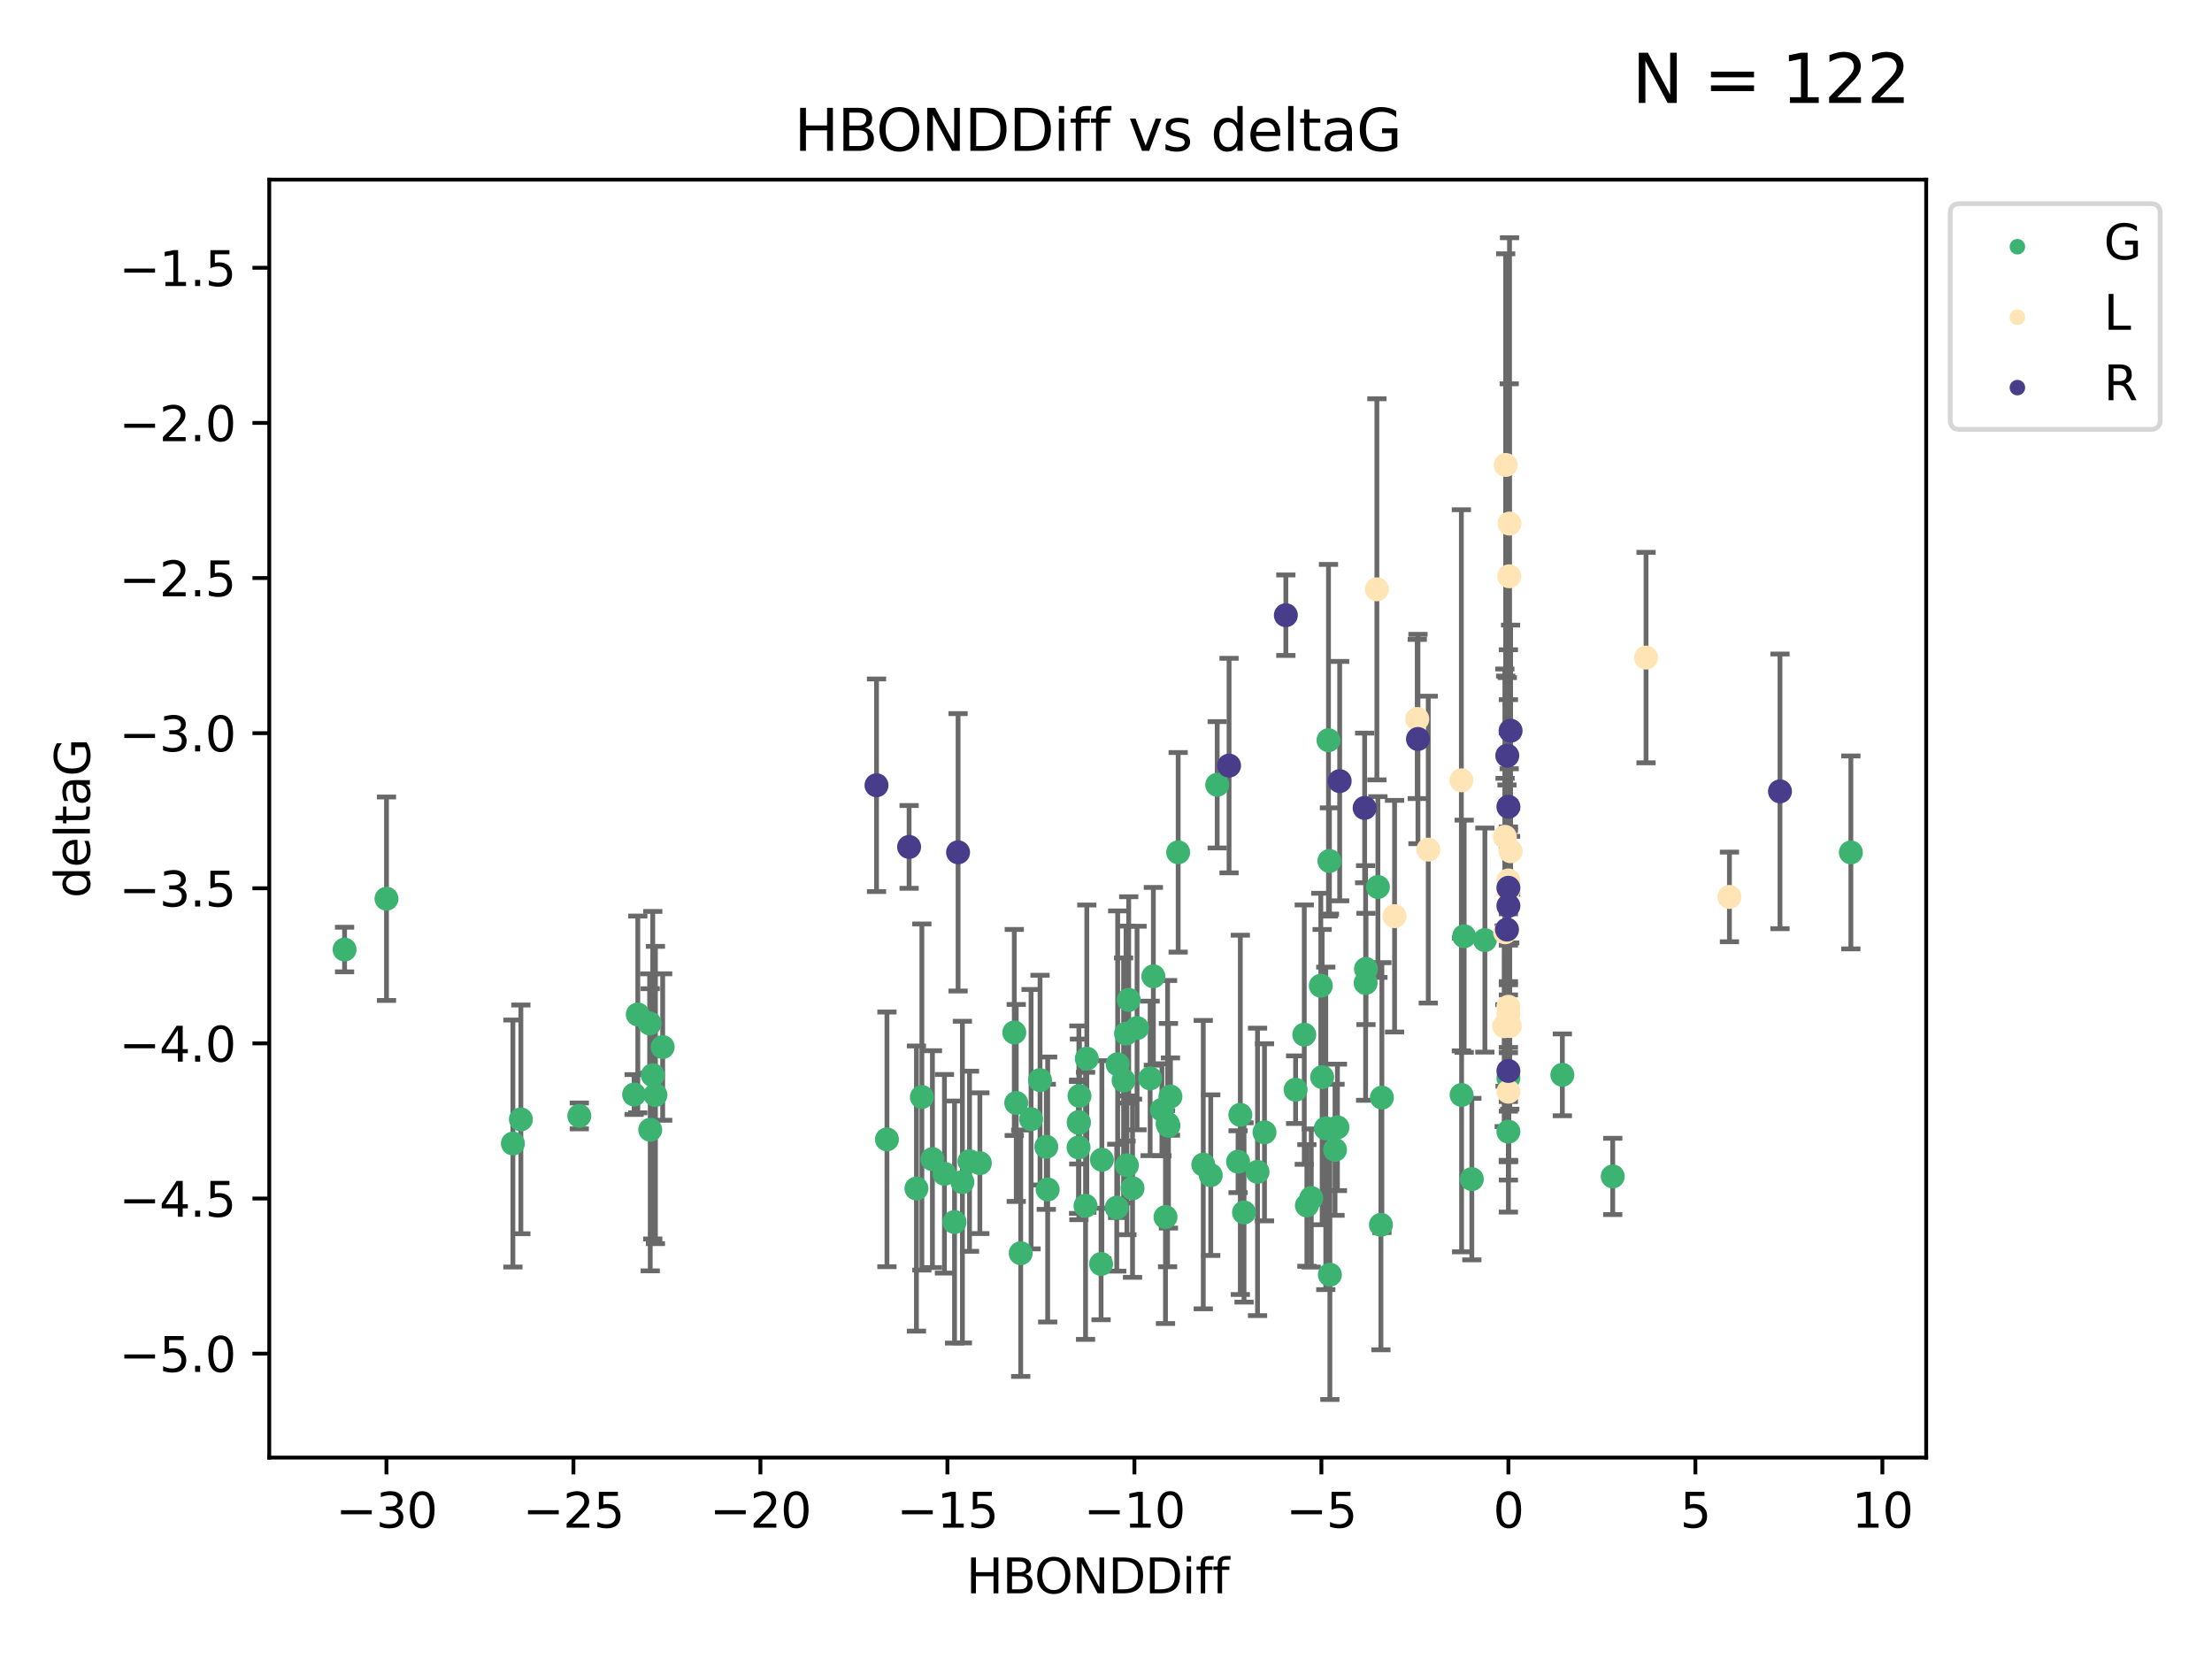<?xml version="1.0" encoding="utf-8" standalone="no"?>
<!DOCTYPE svg PUBLIC "-//W3C//DTD SVG 1.1//EN"
  "http://www.w3.org/Graphics/SVG/1.1/DTD/svg11.dtd">
<svg xmlns:xlink="http://www.w3.org/1999/xlink" width="460.8pt" height="345.6pt" viewBox="0 0 460.8 345.6" xmlns="http://www.w3.org/2000/svg" version="1.1">
 <defs>
  <style type="text/css">*{stroke-linejoin: round; stroke-linecap: butt}</style>
 </defs>
 <g id="figure_1">
  <g id="patch_1">
   <path d="M 0 345.6 
L 460.8 345.6 
L 460.8 0 
L 0 0 
z
" style="fill: #ffffff"/>
  </g>
  <g id="axes_1">
   <g id="patch_2">
    <path d="M 56.09 303.64 
L 401.26 303.64 
L 401.26 37.422 
L 56.09 37.422 
z
" style="fill: #ffffff"/>
   </g>
   <g id="PathCollection_1">
    <defs>
     <path id="m7efe3c68ad" d="M 0 1.118 
C 0.297 1.118 0.581 1 0.791 0.791 
C 1 0.581 1.118 0.297 1.118 0 
C 1.118 -0.297 1 -0.581 0.791 -0.791 
C 0.581 -1 0.297 -1.118 0 -1.118 
C -0.297 -1.118 -0.581 -1 -0.791 -0.791 
C -1 -0.581 -1.118 -0.297 -1.118 0 
C -1.118 0.297 -1 0.581 -0.791 0.791 
C -0.581 1 -0.297 1.118 0 1.118 
z
" style="stroke: #3cb371"/>
    </defs>
    <g clip-path="url(#pb7c7afdc2b)">
     <use xlink:href="#m7efe3c68ad" x="314.226" y="235.745" style="fill: #3cb371; stroke: #3cb371"/>
     <use xlink:href="#m7efe3c68ad" x="198.848" y="254.576" style="fill: #3cb371; stroke: #3cb371"/>
     <use xlink:href="#m7efe3c68ad" x="196.745" y="244.523" style="fill: #3cb371; stroke: #3cb371"/>
     <use xlink:href="#m7efe3c68ad" x="335.962" y="245.07" style="fill: #3cb371; stroke: #3cb371"/>
     <use xlink:href="#m7efe3c68ad" x="272.248" y="251.115" style="fill: #3cb371; stroke: #3cb371"/>
     <use xlink:href="#m7efe3c68ad" x="190.909" y="247.591" style="fill: #3cb371; stroke: #3cb371"/>
     <use xlink:href="#m7efe3c68ad" x="108.507" y="233.185" style="fill: #3cb371; stroke: #3cb371"/>
     <use xlink:href="#m7efe3c68ad" x="263.418" y="235.881" style="fill: #3cb371; stroke: #3cb371"/>
     <use xlink:href="#m7efe3c68ad" x="184.768" y="237.353" style="fill: #3cb371; stroke: #3cb371"/>
     <use xlink:href="#m7efe3c68ad" x="132.098" y="228.007" style="fill: #3cb371; stroke: #3cb371"/>
     <use xlink:href="#m7efe3c68ad" x="226.139" y="251.196" style="fill: #3cb371; stroke: #3cb371"/>
     <use xlink:href="#m7efe3c68ad" x="211.703" y="229.763" style="fill: #3cb371; stroke: #3cb371"/>
     <use xlink:href="#m7efe3c68ad" x="136.536" y="228.104" style="fill: #3cb371; stroke: #3cb371"/>
     <use xlink:href="#m7efe3c68ad" x="275.428" y="224.38" style="fill: #3cb371; stroke: #3cb371"/>
     <use xlink:href="#m7efe3c68ad" x="224.687" y="239.032" style="fill: #3cb371; stroke: #3cb371"/>
     <use xlink:href="#m7efe3c68ad" x="201.968" y="241.911" style="fill: #3cb371; stroke: #3cb371"/>
     <use xlink:href="#m7efe3c68ad" x="277.038" y="265.548" style="fill: #3cb371; stroke: #3cb371"/>
     <use xlink:href="#m7efe3c68ad" x="224.725" y="233.736" style="fill: #3cb371; stroke: #3cb371"/>
     <use xlink:href="#m7efe3c68ad" x="229.541" y="241.596" style="fill: #3cb371; stroke: #3cb371"/>
     <use xlink:href="#m7efe3c68ad" x="242.794" y="253.532" style="fill: #3cb371; stroke: #3cb371"/>
     <use xlink:href="#m7efe3c68ad" x="135.455" y="235.35" style="fill: #3cb371; stroke: #3cb371"/>
     <use xlink:href="#m7efe3c68ad" x="243.229" y="234.068" style="fill: #3cb371; stroke: #3cb371"/>
     <use xlink:href="#m7efe3c68ad" x="120.679" y="232.462" style="fill: #3cb371; stroke: #3cb371"/>
     <use xlink:href="#m7efe3c68ad" x="259.155" y="252.573" style="fill: #3cb371; stroke: #3cb371"/>
     <use xlink:href="#m7efe3c68ad" x="106.846" y="238.216" style="fill: #3cb371; stroke: #3cb371"/>
     <use xlink:href="#m7efe3c68ad" x="212.633" y="261.072" style="fill: #3cb371; stroke: #3cb371"/>
     <use xlink:href="#m7efe3c68ad" x="218.249" y="247.792" style="fill: #3cb371; stroke: #3cb371"/>
     <use xlink:href="#m7efe3c68ad" x="200.487" y="246.251" style="fill: #3cb371; stroke: #3cb371"/>
     <use xlink:href="#m7efe3c68ad" x="194.24" y="241.47" style="fill: #3cb371; stroke: #3cb371"/>
     <use xlink:href="#m7efe3c68ad" x="257.915" y="242.003" style="fill: #3cb371; stroke: #3cb371"/>
     <use xlink:href="#m7efe3c68ad" x="273.162" y="249.565" style="fill: #3cb371; stroke: #3cb371"/>
     <use xlink:href="#m7efe3c68ad" x="234.576" y="215.315" style="fill: #3cb371; stroke: #3cb371"/>
     <use xlink:href="#m7efe3c68ad" x="226.402" y="220.532" style="fill: #3cb371; stroke: #3cb371"/>
     <use xlink:href="#m7efe3c68ad" x="258.381" y="232.245" style="fill: #3cb371; stroke: #3cb371"/>
     <use xlink:href="#m7efe3c68ad" x="224.875" y="228.306" style="fill: #3cb371; stroke: #3cb371"/>
     <use xlink:href="#m7efe3c68ad" x="240.266" y="203.386" style="fill: #3cb371; stroke: #3cb371"/>
     <use xlink:href="#m7efe3c68ad" x="204.124" y="242.312" style="fill: #3cb371; stroke: #3cb371"/>
     <use xlink:href="#m7efe3c68ad" x="278.111" y="239.529" style="fill: #3cb371; stroke: #3cb371"/>
     <use xlink:href="#m7efe3c68ad" x="245.433" y="177.551" style="fill: #3cb371; stroke: #3cb371"/>
     <use xlink:href="#m7efe3c68ad" x="261.967" y="244.124" style="fill: #3cb371; stroke: #3cb371"/>
     <use xlink:href="#m7efe3c68ad" x="243.408" y="234.518" style="fill: #3cb371; stroke: #3cb371"/>
     <use xlink:href="#m7efe3c68ad" x="216.658" y="225.009" style="fill: #3cb371; stroke: #3cb371"/>
     <use xlink:href="#m7efe3c68ad" x="135.335" y="213.198" style="fill: #3cb371; stroke: #3cb371"/>
     <use xlink:href="#m7efe3c68ad" x="235.927" y="247.529" style="fill: #3cb371; stroke: #3cb371"/>
     <use xlink:href="#m7efe3c68ad" x="232.638" y="251.584" style="fill: #3cb371; stroke: #3cb371"/>
     <use xlink:href="#m7efe3c68ad" x="211.297" y="215.082" style="fill: #3cb371; stroke: #3cb371"/>
     <use xlink:href="#m7efe3c68ad" x="276.945" y="179.359" style="fill: #3cb371; stroke: #3cb371"/>
     <use xlink:href="#m7efe3c68ad" x="385.57" y="177.576" style="fill: #3cb371; stroke: #3cb371"/>
     <use xlink:href="#m7efe3c68ad" x="252.22" y="244.805" style="fill: #3cb371; stroke: #3cb371"/>
     <use xlink:href="#m7efe3c68ad" x="243.824" y="228.434" style="fill: #3cb371; stroke: #3cb371"/>
     <use xlink:href="#m7efe3c68ad" x="234.067" y="225.078" style="fill: #3cb371; stroke: #3cb371"/>
     <use xlink:href="#m7efe3c68ad" x="224.75" y="233.905" style="fill: #3cb371; stroke: #3cb371"/>
     <use xlink:href="#m7efe3c68ad" x="287.672" y="255.149" style="fill: #3cb371; stroke: #3cb371"/>
     <use xlink:href="#m7efe3c68ad" x="250.663" y="242.614" style="fill: #3cb371; stroke: #3cb371"/>
     <use xlink:href="#m7efe3c68ad" x="138.049" y="218.116" style="fill: #3cb371; stroke: #3cb371"/>
     <use xlink:href="#m7efe3c68ad" x="269.9" y="227.006" style="fill: #3cb371; stroke: #3cb371"/>
     <use xlink:href="#m7efe3c68ad" x="135.98" y="223.98" style="fill: #3cb371; stroke: #3cb371"/>
     <use xlink:href="#m7efe3c68ad" x="217.96" y="238.903" style="fill: #3cb371; stroke: #3cb371"/>
     <use xlink:href="#m7efe3c68ad" x="234.757" y="242.757" style="fill: #3cb371; stroke: #3cb371"/>
     <use xlink:href="#m7efe3c68ad" x="287.042" y="184.78" style="fill: #3cb371; stroke: #3cb371"/>
     <use xlink:href="#m7efe3c68ad" x="306.61" y="245.629" style="fill: #3cb371; stroke: #3cb371"/>
     <use xlink:href="#m7efe3c68ad" x="278.61" y="234.853" style="fill: #3cb371; stroke: #3cb371"/>
     <use xlink:href="#m7efe3c68ad" x="71.78" y="197.807" style="fill: #3cb371; stroke: #3cb371"/>
     <use xlink:href="#m7efe3c68ad" x="214.79" y="233.144" style="fill: #3cb371; stroke: #3cb371"/>
     <use xlink:href="#m7efe3c68ad" x="275.148" y="205.345" style="fill: #3cb371; stroke: #3cb371"/>
     <use xlink:href="#m7efe3c68ad" x="242.049" y="231.189" style="fill: #3cb371; stroke: #3cb371"/>
     <use xlink:href="#m7efe3c68ad" x="236.87" y="214.158" style="fill: #3cb371; stroke: #3cb371"/>
     <use xlink:href="#m7efe3c68ad" x="314.226" y="224.554" style="fill: #3cb371; stroke: #3cb371"/>
     <use xlink:href="#m7efe3c68ad" x="239.596" y="224.65" style="fill: #3cb371; stroke: #3cb371"/>
     <use xlink:href="#m7efe3c68ad" x="235.131" y="208.296" style="fill: #3cb371; stroke: #3cb371"/>
     <use xlink:href="#m7efe3c68ad" x="253.565" y="163.483" style="fill: #3cb371; stroke: #3cb371"/>
     <use xlink:href="#m7efe3c68ad" x="305.016" y="195.034" style="fill: #3cb371; stroke: #3cb371"/>
     <use xlink:href="#m7efe3c68ad" x="80.513" y="187.218" style="fill: #3cb371; stroke: #3cb371"/>
     <use xlink:href="#m7efe3c68ad" x="304.479" y="228.095" style="fill: #3cb371; stroke: #3cb371"/>
     <use xlink:href="#m7efe3c68ad" x="132.866" y="211.326" style="fill: #3cb371; stroke: #3cb371"/>
     <use xlink:href="#m7efe3c68ad" x="276.187" y="235.057" style="fill: #3cb371; stroke: #3cb371"/>
     <use xlink:href="#m7efe3c68ad" x="232.831" y="221.696" style="fill: #3cb371; stroke: #3cb371"/>
     <use xlink:href="#m7efe3c68ad" x="276.748" y="154.198" style="fill: #3cb371; stroke: #3cb371"/>
     <use xlink:href="#m7efe3c68ad" x="309.328" y="195.835" style="fill: #3cb371; stroke: #3cb371"/>
     <use xlink:href="#m7efe3c68ad" x="287.873" y="228.652" style="fill: #3cb371; stroke: #3cb371"/>
     <use xlink:href="#m7efe3c68ad" x="284.558" y="201.849" style="fill: #3cb371; stroke: #3cb371"/>
     <use xlink:href="#m7efe3c68ad" x="192.042" y="228.523" style="fill: #3cb371; stroke: #3cb371"/>
     <use xlink:href="#m7efe3c68ad" x="325.465" y="223.908" style="fill: #3cb371; stroke: #3cb371"/>
     <use xlink:href="#m7efe3c68ad" x="284.485" y="204.769" style="fill: #3cb371; stroke: #3cb371"/>
     <use xlink:href="#m7efe3c68ad" x="229.374" y="263.305" style="fill: #3cb371; stroke: #3cb371"/>
     <use xlink:href="#m7efe3c68ad" x="271.705" y="215.534" style="fill: #3cb371; stroke: #3cb371"/>
    </g>
   </g>
   <g id="PathCollection_2">
    <defs>
     <path id="mc02e1ff08a" d="M 0 1.118 
C 0.297 1.118 0.581 1 0.791 0.791 
C 1 0.581 1.118 0.297 1.118 0 
C 1.118 -0.297 1 -0.581 0.791 -0.791 
C 0.581 -1 0.297 -1.118 0 -1.118 
C -0.297 -1.118 -0.581 -1 -0.791 -0.791 
C -1 -0.581 -1.118 -0.297 -1.118 0 
C -1.118 0.297 -1 0.581 -0.791 0.791 
C -0.581 1 -0.297 1.118 0 1.118 
z
" style="stroke: #ffe4b5"/>
    </defs>
    <g clip-path="url(#pb7c7afdc2b)">
     <use xlink:href="#mc02e1ff08a" x="314.226" y="227.419" style="fill: #ffe4b5; stroke: #ffe4b5"/>
     <use xlink:href="#mc02e1ff08a" x="314.515" y="213.738" style="fill: #ffe4b5; stroke: #ffe4b5"/>
     <use xlink:href="#mc02e1ff08a" x="313.541" y="194.209" style="fill: #ffe4b5; stroke: #ffe4b5"/>
     <use xlink:href="#mc02e1ff08a" x="314.689" y="177.327" style="fill: #ffe4b5; stroke: #ffe4b5"/>
     <use xlink:href="#mc02e1ff08a" x="314.226" y="183.417" style="fill: #ffe4b5; stroke: #ffe4b5"/>
     <use xlink:href="#mc02e1ff08a" x="314.226" y="209.731" style="fill: #ffe4b5; stroke: #ffe4b5"/>
     <use xlink:href="#mc02e1ff08a" x="314.395" y="120.051" style="fill: #ffe4b5; stroke: #ffe4b5"/>
     <use xlink:href="#mc02e1ff08a" x="295.24" y="149.779" style="fill: #ffe4b5; stroke: #ffe4b5"/>
     <use xlink:href="#mc02e1ff08a" x="290.515" y="190.856" style="fill: #ffe4b5; stroke: #ffe4b5"/>
     <use xlink:href="#mc02e1ff08a" x="313.492" y="174.328" style="fill: #ffe4b5; stroke: #ffe4b5"/>
     <use xlink:href="#mc02e1ff08a" x="360.274" y="186.844" style="fill: #ffe4b5; stroke: #ffe4b5"/>
     <use xlink:href="#mc02e1ff08a" x="297.535" y="176.99" style="fill: #ffe4b5; stroke: #ffe4b5"/>
     <use xlink:href="#mc02e1ff08a" x="286.827" y="122.764" style="fill: #ffe4b5; stroke: #ffe4b5"/>
     <use xlink:href="#mc02e1ff08a" x="314.226" y="185.442" style="fill: #ffe4b5; stroke: #ffe4b5"/>
     <use xlink:href="#mc02e1ff08a" x="314.226" y="211.346" style="fill: #ffe4b5; stroke: #ffe4b5"/>
     <use xlink:href="#mc02e1ff08a" x="313.659" y="96.855" style="fill: #ffe4b5; stroke: #ffe4b5"/>
     <use xlink:href="#mc02e1ff08a" x="342.9" y="136.985" style="fill: #ffe4b5; stroke: #ffe4b5"/>
     <use xlink:href="#mc02e1ff08a" x="314.458" y="109.072" style="fill: #ffe4b5; stroke: #ffe4b5"/>
     <use xlink:href="#mc02e1ff08a" x="304.429" y="162.552" style="fill: #ffe4b5; stroke: #ffe4b5"/>
     <use xlink:href="#mc02e1ff08a" x="313.355" y="213.777" style="fill: #ffe4b5; stroke: #ffe4b5"/>
    </g>
   </g>
   <g id="PathCollection_3">
    <defs>
     <path id="m8fb4c5c6be" d="M 0 1.118 
C 0.297 1.118 0.581 1 0.791 0.791 
C 1 0.581 1.118 0.297 1.118 0 
C 1.118 -0.297 1 -0.581 0.791 -0.791 
C 0.581 -1 0.297 -1.118 0 -1.118 
C -0.297 -1.118 -0.581 -1 -0.791 -0.791 
C -1 -0.581 -1.118 -0.297 -1.118 0 
C -1.118 0.297 -1 0.581 -0.791 0.791 
C -0.581 1 -0.297 1.118 0 1.118 
z
" style="stroke: #483d8b"/>
    </defs>
    <g clip-path="url(#pb7c7afdc2b)">
     <use xlink:href="#m8fb4c5c6be" x="182.595" y="163.585" style="fill: #483d8b; stroke: #483d8b"/>
     <use xlink:href="#m8fb4c5c6be" x="199.585" y="177.552" style="fill: #483d8b; stroke: #483d8b"/>
     <use xlink:href="#m8fb4c5c6be" x="295.39" y="153.946" style="fill: #483d8b; stroke: #483d8b"/>
     <use xlink:href="#m8fb4c5c6be" x="189.383" y="176.43" style="fill: #483d8b; stroke: #483d8b"/>
     <use xlink:href="#m8fb4c5c6be" x="313.935" y="193.638" style="fill: #483d8b; stroke: #483d8b"/>
     <use xlink:href="#m8fb4c5c6be" x="279.078" y="162.72" style="fill: #483d8b; stroke: #483d8b"/>
     <use xlink:href="#m8fb4c5c6be" x="314.684" y="152.225" style="fill: #483d8b; stroke: #483d8b"/>
     <use xlink:href="#m8fb4c5c6be" x="314.226" y="188.699" style="fill: #483d8b; stroke: #483d8b"/>
     <use xlink:href="#m8fb4c5c6be" x="267.865" y="128.156" style="fill: #483d8b; stroke: #483d8b"/>
     <use xlink:href="#m8fb4c5c6be" x="284.281" y="168.308" style="fill: #483d8b; stroke: #483d8b"/>
     <use xlink:href="#m8fb4c5c6be" x="314.226" y="168.063" style="fill: #483d8b; stroke: #483d8b"/>
     <use xlink:href="#m8fb4c5c6be" x="370.803" y="164.852" style="fill: #483d8b; stroke: #483d8b"/>
     <use xlink:href="#m8fb4c5c6be" x="314.226" y="184.941" style="fill: #483d8b; stroke: #483d8b"/>
     <use xlink:href="#m8fb4c5c6be" x="256.037" y="159.489" style="fill: #483d8b; stroke: #483d8b"/>
     <use xlink:href="#m8fb4c5c6be" x="314.226" y="223.1" style="fill: #483d8b; stroke: #483d8b"/>
     <use xlink:href="#m8fb4c5c6be" x="313.996" y="157.408" style="fill: #483d8b; stroke: #483d8b"/>
    </g>
   </g>
   <g id="matplotlib.axis_1">
    <g id="xtick_1">
     <g id="line2d_1">
      <defs>
       <path id="m94ecaf5e97" d="M 0 0 
L 0 3.5 
" style="stroke: #000000; stroke-width: 0.8"/>
      </defs>
      <g>
       <use xlink:href="#m94ecaf5e97" x="80.504" y="303.64" style="stroke: #000000; stroke-width: 0.8"/>
      </g>
     </g>
     <g id="text_1">
      <!-- −30 -->
      <g transform="translate(69.952 318.238)scale(0.1 -0.1)">
       <defs>
        <path id="DejaVuSans-2212" d="M 678 2272 
L 4684 2272 
L 4684 1741 
L 678 1741 
L 678 2272 
z
" transform="scale(0.016)"/>
        <path id="DejaVuSans-33" d="M 2597 2516 
Q 3050 2419 3304 2112 
Q 3559 1806 3559 1356 
Q 3559 666 3084 287 
Q 2609 -91 1734 -91 
Q 1441 -91 1130 -33 
Q 819 25 488 141 
L 488 750 
Q 750 597 1062 519 
Q 1375 441 1716 441 
Q 2309 441 2620 675 
Q 2931 909 2931 1356 
Q 2931 1769 2642 2001 
Q 2353 2234 1838 2234 
L 1294 2234 
L 1294 2753 
L 1863 2753 
Q 2328 2753 2575 2939 
Q 2822 3125 2822 3475 
Q 2822 3834 2567 4026 
Q 2313 4219 1838 4219 
Q 1578 4219 1281 4162 
Q 984 4106 628 3988 
L 628 4550 
Q 988 4650 1302 4700 
Q 1616 4750 1894 4750 
Q 2613 4750 3031 4423 
Q 3450 4097 3450 3541 
Q 3450 3153 3228 2886 
Q 3006 2619 2597 2516 
z
" transform="scale(0.016)"/>
        <path id="DejaVuSans-30" d="M 2034 4250 
Q 1547 4250 1301 3770 
Q 1056 3291 1056 2328 
Q 1056 1369 1301 889 
Q 1547 409 2034 409 
Q 2525 409 2770 889 
Q 3016 1369 3016 2328 
Q 3016 3291 2770 3770 
Q 2525 4250 2034 4250 
z
M 2034 4750 
Q 2819 4750 3233 4129 
Q 3647 3509 3647 2328 
Q 3647 1150 3233 529 
Q 2819 -91 2034 -91 
Q 1250 -91 836 529 
Q 422 1150 422 2328 
Q 422 3509 836 4129 
Q 1250 4750 2034 4750 
z
" transform="scale(0.016)"/>
       </defs>
       <use xlink:href="#DejaVuSans-2212"/>
       <use xlink:href="#DejaVuSans-33" x="83.789"/>
       <use xlink:href="#DejaVuSans-30" x="147.412"/>
      </g>
     </g>
    </g>
    <g id="xtick_2">
     <g id="line2d_2">
      <g>
       <use xlink:href="#m94ecaf5e97" x="119.458" y="303.64" style="stroke: #000000; stroke-width: 0.8"/>
      </g>
     </g>
     <g id="text_2">
      <!-- −25 -->
      <g transform="translate(108.906 318.238)scale(0.1 -0.1)">
       <defs>
        <path id="DejaVuSans-32" d="M 1228 531 
L 3431 531 
L 3431 0 
L 469 0 
L 469 531 
Q 828 903 1448 1529 
Q 2069 2156 2228 2338 
Q 2531 2678 2651 2914 
Q 2772 3150 2772 3378 
Q 2772 3750 2511 3984 
Q 2250 4219 1831 4219 
Q 1534 4219 1204 4116 
Q 875 4013 500 3803 
L 500 4441 
Q 881 4594 1212 4672 
Q 1544 4750 1819 4750 
Q 2544 4750 2975 4387 
Q 3406 4025 3406 3419 
Q 3406 3131 3298 2873 
Q 3191 2616 2906 2266 
Q 2828 2175 2409 1742 
Q 1991 1309 1228 531 
z
" transform="scale(0.016)"/>
        <path id="DejaVuSans-35" d="M 691 4666 
L 3169 4666 
L 3169 4134 
L 1269 4134 
L 1269 2991 
Q 1406 3038 1543 3061 
Q 1681 3084 1819 3084 
Q 2600 3084 3056 2656 
Q 3513 2228 3513 1497 
Q 3513 744 3044 326 
Q 2575 -91 1722 -91 
Q 1428 -91 1123 -41 
Q 819 9 494 109 
L 494 744 
Q 775 591 1075 516 
Q 1375 441 1709 441 
Q 2250 441 2565 725 
Q 2881 1009 2881 1497 
Q 2881 1984 2565 2268 
Q 2250 2553 1709 2553 
Q 1456 2553 1204 2497 
Q 953 2441 691 2322 
L 691 4666 
z
" transform="scale(0.016)"/>
       </defs>
       <use xlink:href="#DejaVuSans-2212"/>
       <use xlink:href="#DejaVuSans-32" x="83.789"/>
       <use xlink:href="#DejaVuSans-35" x="147.412"/>
      </g>
     </g>
    </g>
    <g id="xtick_3">
     <g id="line2d_3">
      <g>
       <use xlink:href="#m94ecaf5e97" x="158.411" y="303.64" style="stroke: #000000; stroke-width: 0.8"/>
      </g>
     </g>
     <g id="text_3">
      <!-- −20 -->
      <g transform="translate(147.859 318.238)scale(0.1 -0.1)">
       <use xlink:href="#DejaVuSans-2212"/>
       <use xlink:href="#DejaVuSans-32" x="83.789"/>
       <use xlink:href="#DejaVuSans-30" x="147.412"/>
      </g>
     </g>
    </g>
    <g id="xtick_4">
     <g id="line2d_4">
      <g>
       <use xlink:href="#m94ecaf5e97" x="197.365" y="303.64" style="stroke: #000000; stroke-width: 0.8"/>
      </g>
     </g>
     <g id="text_4">
      <!-- −15 -->
      <g transform="translate(186.813 318.238)scale(0.1 -0.1)">
       <defs>
        <path id="DejaVuSans-31" d="M 794 531 
L 1825 531 
L 1825 4091 
L 703 3866 
L 703 4441 
L 1819 4666 
L 2450 4666 
L 2450 531 
L 3481 531 
L 3481 0 
L 794 0 
L 794 531 
z
" transform="scale(0.016)"/>
       </defs>
       <use xlink:href="#DejaVuSans-2212"/>
       <use xlink:href="#DejaVuSans-31" x="83.789"/>
       <use xlink:href="#DejaVuSans-35" x="147.412"/>
      </g>
     </g>
    </g>
    <g id="xtick_5">
     <g id="line2d_5">
      <g>
       <use xlink:href="#m94ecaf5e97" x="236.318" y="303.64" style="stroke: #000000; stroke-width: 0.8"/>
      </g>
     </g>
     <g id="text_5">
      <!-- −10 -->
      <g transform="translate(225.766 318.238)scale(0.1 -0.1)">
       <use xlink:href="#DejaVuSans-2212"/>
       <use xlink:href="#DejaVuSans-31" x="83.789"/>
       <use xlink:href="#DejaVuSans-30" x="147.412"/>
      </g>
     </g>
    </g>
    <g id="xtick_6">
     <g id="line2d_6">
      <g>
       <use xlink:href="#m94ecaf5e97" x="275.272" y="303.64" style="stroke: #000000; stroke-width: 0.8"/>
      </g>
     </g>
     <g id="text_6">
      <!-- −5 -->
      <g transform="translate(267.901 318.238)scale(0.1 -0.1)">
       <use xlink:href="#DejaVuSans-2212"/>
       <use xlink:href="#DejaVuSans-35" x="83.789"/>
      </g>
     </g>
    </g>
    <g id="xtick_7">
     <g id="line2d_7">
      <g>
       <use xlink:href="#m94ecaf5e97" x="314.226" y="303.64" style="stroke: #000000; stroke-width: 0.8"/>
      </g>
     </g>
     <g id="text_7">
      <!-- 0 -->
      <g transform="translate(311.044 318.238)scale(0.1 -0.1)">
       <use xlink:href="#DejaVuSans-30"/>
      </g>
     </g>
    </g>
    <g id="xtick_8">
     <g id="line2d_8">
      <g>
       <use xlink:href="#m94ecaf5e97" x="353.179" y="303.64" style="stroke: #000000; stroke-width: 0.8"/>
      </g>
     </g>
     <g id="text_8">
      <!-- 5 -->
      <g transform="translate(349.998 318.238)scale(0.1 -0.1)">
       <use xlink:href="#DejaVuSans-35"/>
      </g>
     </g>
    </g>
    <g id="xtick_9">
     <g id="line2d_9">
      <g>
       <use xlink:href="#m94ecaf5e97" x="392.133" y="303.64" style="stroke: #000000; stroke-width: 0.8"/>
      </g>
     </g>
     <g id="text_9">
      <!-- 10 -->
      <g transform="translate(385.77 318.238)scale(0.1 -0.1)">
       <use xlink:href="#DejaVuSans-31"/>
       <use xlink:href="#DejaVuSans-30" x="63.623"/>
      </g>
     </g>
    </g>
    <g id="text_10">
     <!-- HBONDDiff -->
     <g transform="translate(201.286 331.917)scale(0.1 -0.1)">
      <defs>
       <path id="DejaVuSans-48" d="M 628 4666 
L 1259 4666 
L 1259 2753 
L 3553 2753 
L 3553 4666 
L 4184 4666 
L 4184 0 
L 3553 0 
L 3553 2222 
L 1259 2222 
L 1259 0 
L 628 0 
L 628 4666 
z
" transform="scale(0.016)"/>
       <path id="DejaVuSans-42" d="M 1259 2228 
L 1259 519 
L 2272 519 
Q 2781 519 3026 730 
Q 3272 941 3272 1375 
Q 3272 1813 3026 2020 
Q 2781 2228 2272 2228 
L 1259 2228 
z
M 1259 4147 
L 1259 2741 
L 2194 2741 
Q 2656 2741 2882 2914 
Q 3109 3088 3109 3444 
Q 3109 3797 2882 3972 
Q 2656 4147 2194 4147 
L 1259 4147 
z
M 628 4666 
L 2241 4666 
Q 2963 4666 3353 4366 
Q 3744 4066 3744 3513 
Q 3744 3084 3544 2831 
Q 3344 2578 2956 2516 
Q 3422 2416 3680 2098 
Q 3938 1781 3938 1306 
Q 3938 681 3513 340 
Q 3088 0 2303 0 
L 628 0 
L 628 4666 
z
" transform="scale(0.016)"/>
       <path id="DejaVuSans-4f" d="M 2522 4238 
Q 1834 4238 1429 3725 
Q 1025 3213 1025 2328 
Q 1025 1447 1429 934 
Q 1834 422 2522 422 
Q 3209 422 3611 934 
Q 4013 1447 4013 2328 
Q 4013 3213 3611 3725 
Q 3209 4238 2522 4238 
z
M 2522 4750 
Q 3503 4750 4090 4092 
Q 4678 3434 4678 2328 
Q 4678 1225 4090 567 
Q 3503 -91 2522 -91 
Q 1538 -91 948 565 
Q 359 1222 359 2328 
Q 359 3434 948 4092 
Q 1538 4750 2522 4750 
z
" transform="scale(0.016)"/>
       <path id="DejaVuSans-4e" d="M 628 4666 
L 1478 4666 
L 3547 763 
L 3547 4666 
L 4159 4666 
L 4159 0 
L 3309 0 
L 1241 3903 
L 1241 0 
L 628 0 
L 628 4666 
z
" transform="scale(0.016)"/>
       <path id="DejaVuSans-44" d="M 1259 4147 
L 1259 519 
L 2022 519 
Q 2988 519 3436 956 
Q 3884 1394 3884 2338 
Q 3884 3275 3436 3711 
Q 2988 4147 2022 4147 
L 1259 4147 
z
M 628 4666 
L 1925 4666 
Q 3281 4666 3915 4102 
Q 4550 3538 4550 2338 
Q 4550 1131 3912 565 
Q 3275 0 1925 0 
L 628 0 
L 628 4666 
z
" transform="scale(0.016)"/>
       <path id="DejaVuSans-69" d="M 603 3500 
L 1178 3500 
L 1178 0 
L 603 0 
L 603 3500 
z
M 603 4863 
L 1178 4863 
L 1178 4134 
L 603 4134 
L 603 4863 
z
" transform="scale(0.016)"/>
       <path id="DejaVuSans-66" d="M 2375 4863 
L 2375 4384 
L 1825 4384 
Q 1516 4384 1395 4259 
Q 1275 4134 1275 3809 
L 1275 3500 
L 2222 3500 
L 2222 3053 
L 1275 3053 
L 1275 0 
L 697 0 
L 697 3053 
L 147 3053 
L 147 3500 
L 697 3500 
L 697 3744 
Q 697 4328 969 4595 
Q 1241 4863 1831 4863 
L 2375 4863 
z
" transform="scale(0.016)"/>
      </defs>
      <use xlink:href="#DejaVuSans-48"/>
      <use xlink:href="#DejaVuSans-42" x="75.195"/>
      <use xlink:href="#DejaVuSans-4f" x="142.049"/>
      <use xlink:href="#DejaVuSans-4e" x="220.76"/>
      <use xlink:href="#DejaVuSans-44" x="295.564"/>
      <use xlink:href="#DejaVuSans-44" x="372.566"/>
      <use xlink:href="#DejaVuSans-69" x="449.568"/>
      <use xlink:href="#DejaVuSans-66" x="477.352"/>
      <use xlink:href="#DejaVuSans-66" x="512.557"/>
     </g>
    </g>
   </g>
   <g id="matplotlib.axis_2">
    <g id="ytick_1">
     <g id="line2d_10">
      <defs>
       <path id="m346cbdfb5d" d="M 0 0 
L -3.5 0 
" style="stroke: #000000; stroke-width: 0.8"/>
      </defs>
      <g>
       <use xlink:href="#m346cbdfb5d" x="56.09" y="281.99" style="stroke: #000000; stroke-width: 0.8"/>
      </g>
     </g>
     <g id="text_11">
      <!-- −5.0 -->
      <g transform="translate(24.807 285.789)scale(0.1 -0.1)">
       <defs>
        <path id="DejaVuSans-2e" d="M 684 794 
L 1344 794 
L 1344 0 
L 684 0 
L 684 794 
z
" transform="scale(0.016)"/>
       </defs>
       <use xlink:href="#DejaVuSans-2212"/>
       <use xlink:href="#DejaVuSans-35" x="83.789"/>
       <use xlink:href="#DejaVuSans-2e" x="147.412"/>
       <use xlink:href="#DejaVuSans-30" x="179.199"/>
      </g>
     </g>
    </g>
    <g id="ytick_2">
     <g id="line2d_11">
      <g>
       <use xlink:href="#m346cbdfb5d" x="56.09" y="249.675" style="stroke: #000000; stroke-width: 0.8"/>
      </g>
     </g>
     <g id="text_12">
      <!-- −4.5 -->
      <g transform="translate(24.807 253.474)scale(0.1 -0.1)">
       <defs>
        <path id="DejaVuSans-34" d="M 2419 4116 
L 825 1625 
L 2419 1625 
L 2419 4116 
z
M 2253 4666 
L 3047 4666 
L 3047 1625 
L 3713 1625 
L 3713 1100 
L 3047 1100 
L 3047 0 
L 2419 0 
L 2419 1100 
L 313 1100 
L 313 1709 
L 2253 4666 
z
" transform="scale(0.016)"/>
       </defs>
       <use xlink:href="#DejaVuSans-2212"/>
       <use xlink:href="#DejaVuSans-34" x="83.789"/>
       <use xlink:href="#DejaVuSans-2e" x="147.412"/>
       <use xlink:href="#DejaVuSans-35" x="179.199"/>
      </g>
     </g>
    </g>
    <g id="ytick_3">
     <g id="line2d_12">
      <g>
       <use xlink:href="#m346cbdfb5d" x="56.09" y="217.36" style="stroke: #000000; stroke-width: 0.8"/>
      </g>
     </g>
     <g id="text_13">
      <!-- −4.0 -->
      <g transform="translate(24.807 221.159)scale(0.1 -0.1)">
       <use xlink:href="#DejaVuSans-2212"/>
       <use xlink:href="#DejaVuSans-34" x="83.789"/>
       <use xlink:href="#DejaVuSans-2e" x="147.412"/>
       <use xlink:href="#DejaVuSans-30" x="179.199"/>
      </g>
     </g>
    </g>
    <g id="ytick_4">
     <g id="line2d_13">
      <g>
       <use xlink:href="#m346cbdfb5d" x="56.09" y="185.045" style="stroke: #000000; stroke-width: 0.8"/>
      </g>
     </g>
     <g id="text_14">
      <!-- −3.5 -->
      <g transform="translate(24.807 188.844)scale(0.1 -0.1)">
       <use xlink:href="#DejaVuSans-2212"/>
       <use xlink:href="#DejaVuSans-33" x="83.789"/>
       <use xlink:href="#DejaVuSans-2e" x="147.412"/>
       <use xlink:href="#DejaVuSans-35" x="179.199"/>
      </g>
     </g>
    </g>
    <g id="ytick_5">
     <g id="line2d_14">
      <g>
       <use xlink:href="#m346cbdfb5d" x="56.09" y="152.73" style="stroke: #000000; stroke-width: 0.8"/>
      </g>
     </g>
     <g id="text_15">
      <!-- −3.0 -->
      <g transform="translate(24.807 156.529)scale(0.1 -0.1)">
       <use xlink:href="#DejaVuSans-2212"/>
       <use xlink:href="#DejaVuSans-33" x="83.789"/>
       <use xlink:href="#DejaVuSans-2e" x="147.412"/>
       <use xlink:href="#DejaVuSans-30" x="179.199"/>
      </g>
     </g>
    </g>
    <g id="ytick_6">
     <g id="line2d_15">
      <g>
       <use xlink:href="#m346cbdfb5d" x="56.09" y="120.415" style="stroke: #000000; stroke-width: 0.8"/>
      </g>
     </g>
     <g id="text_16">
      <!-- −2.5 -->
      <g transform="translate(24.807 124.215)scale(0.1 -0.1)">
       <use xlink:href="#DejaVuSans-2212"/>
       <use xlink:href="#DejaVuSans-32" x="83.789"/>
       <use xlink:href="#DejaVuSans-2e" x="147.412"/>
       <use xlink:href="#DejaVuSans-35" x="179.199"/>
      </g>
     </g>
    </g>
    <g id="ytick_7">
     <g id="line2d_16">
      <g>
       <use xlink:href="#m346cbdfb5d" x="56.09" y="88.1" style="stroke: #000000; stroke-width: 0.8"/>
      </g>
     </g>
     <g id="text_17">
      <!-- −2.0 -->
      <g transform="translate(24.807 91.9)scale(0.1 -0.1)">
       <use xlink:href="#DejaVuSans-2212"/>
       <use xlink:href="#DejaVuSans-32" x="83.789"/>
       <use xlink:href="#DejaVuSans-2e" x="147.412"/>
       <use xlink:href="#DejaVuSans-30" x="179.199"/>
      </g>
     </g>
    </g>
    <g id="ytick_8">
     <g id="line2d_17">
      <g>
       <use xlink:href="#m346cbdfb5d" x="56.09" y="55.786" style="stroke: #000000; stroke-width: 0.8"/>
      </g>
     </g>
     <g id="text_18">
      <!-- −1.5 -->
      <g transform="translate(24.807 59.585)scale(0.1 -0.1)">
       <use xlink:href="#DejaVuSans-2212"/>
       <use xlink:href="#DejaVuSans-31" x="83.789"/>
       <use xlink:href="#DejaVuSans-2e" x="147.412"/>
       <use xlink:href="#DejaVuSans-35" x="179.199"/>
      </g>
     </g>
    </g>
    <g id="text_19">
     <!-- deltaG -->
     <g transform="translate(18.727 187.069)rotate(-90)scale(0.1 -0.1)">
      <defs>
       <path id="DejaVuSans-64" d="M 2906 2969 
L 2906 4863 
L 3481 4863 
L 3481 0 
L 2906 0 
L 2906 525 
Q 2725 213 2448 61 
Q 2172 -91 1784 -91 
Q 1150 -91 751 415 
Q 353 922 353 1747 
Q 353 2572 751 3078 
Q 1150 3584 1784 3584 
Q 2172 3584 2448 3432 
Q 2725 3281 2906 2969 
z
M 947 1747 
Q 947 1113 1208 752 
Q 1469 391 1925 391 
Q 2381 391 2643 752 
Q 2906 1113 2906 1747 
Q 2906 2381 2643 2742 
Q 2381 3103 1925 3103 
Q 1469 3103 1208 2742 
Q 947 2381 947 1747 
z
" transform="scale(0.016)"/>
       <path id="DejaVuSans-65" d="M 3597 1894 
L 3597 1613 
L 953 1613 
Q 991 1019 1311 708 
Q 1631 397 2203 397 
Q 2534 397 2845 478 
Q 3156 559 3463 722 
L 3463 178 
Q 3153 47 2828 -22 
Q 2503 -91 2169 -91 
Q 1331 -91 842 396 
Q 353 884 353 1716 
Q 353 2575 817 3079 
Q 1281 3584 2069 3584 
Q 2775 3584 3186 3129 
Q 3597 2675 3597 1894 
z
M 3022 2063 
Q 3016 2534 2758 2815 
Q 2500 3097 2075 3097 
Q 1594 3097 1305 2825 
Q 1016 2553 972 2059 
L 3022 2063 
z
" transform="scale(0.016)"/>
       <path id="DejaVuSans-6c" d="M 603 4863 
L 1178 4863 
L 1178 0 
L 603 0 
L 603 4863 
z
" transform="scale(0.016)"/>
       <path id="DejaVuSans-74" d="M 1172 4494 
L 1172 3500 
L 2356 3500 
L 2356 3053 
L 1172 3053 
L 1172 1153 
Q 1172 725 1289 603 
Q 1406 481 1766 481 
L 2356 481 
L 2356 0 
L 1766 0 
Q 1100 0 847 248 
Q 594 497 594 1153 
L 594 3053 
L 172 3053 
L 172 3500 
L 594 3500 
L 594 4494 
L 1172 4494 
z
" transform="scale(0.016)"/>
       <path id="DejaVuSans-61" d="M 2194 1759 
Q 1497 1759 1228 1600 
Q 959 1441 959 1056 
Q 959 750 1161 570 
Q 1363 391 1709 391 
Q 2188 391 2477 730 
Q 2766 1069 2766 1631 
L 2766 1759 
L 2194 1759 
z
M 3341 1997 
L 3341 0 
L 2766 0 
L 2766 531 
Q 2569 213 2275 61 
Q 1981 -91 1556 -91 
Q 1019 -91 701 211 
Q 384 513 384 1019 
Q 384 1609 779 1909 
Q 1175 2209 1959 2209 
L 2766 2209 
L 2766 2266 
Q 2766 2663 2505 2880 
Q 2244 3097 1772 3097 
Q 1472 3097 1187 3025 
Q 903 2953 641 2809 
L 641 3341 
Q 956 3463 1253 3523 
Q 1550 3584 1831 3584 
Q 2591 3584 2966 3190 
Q 3341 2797 3341 1997 
z
" transform="scale(0.016)"/>
       <path id="DejaVuSans-47" d="M 3809 666 
L 3809 1919 
L 2778 1919 
L 2778 2438 
L 4434 2438 
L 4434 434 
Q 4069 175 3628 42 
Q 3188 -91 2688 -91 
Q 1594 -91 976 548 
Q 359 1188 359 2328 
Q 359 3472 976 4111 
Q 1594 4750 2688 4750 
Q 3144 4750 3555 4637 
Q 3966 4525 4313 4306 
L 4313 3634 
Q 3963 3931 3569 4081 
Q 3175 4231 2741 4231 
Q 1884 4231 1454 3753 
Q 1025 3275 1025 2328 
Q 1025 1384 1454 906 
Q 1884 428 2741 428 
Q 3075 428 3337 486 
Q 3600 544 3809 666 
z
" transform="scale(0.016)"/>
      </defs>
      <use xlink:href="#DejaVuSans-64"/>
      <use xlink:href="#DejaVuSans-65" x="63.477"/>
      <use xlink:href="#DejaVuSans-6c" x="125"/>
      <use xlink:href="#DejaVuSans-74" x="152.783"/>
      <use xlink:href="#DejaVuSans-61" x="191.992"/>
      <use xlink:href="#DejaVuSans-47" x="253.271"/>
     </g>
    </g>
   </g>
   <g id="LineCollection_1">
    <path d="M 314.226 242.018 
L 314.226 229.472 
" clip-path="url(#pb7c7afdc2b)" style="fill: none; stroke: #696969"/>
    <path d="M 198.848 279.792 
L 198.848 229.36 
" clip-path="url(#pb7c7afdc2b)" style="fill: none; stroke: #696969"/>
    <path d="M 196.745 265.207 
L 196.745 223.84 
" clip-path="url(#pb7c7afdc2b)" style="fill: none; stroke: #696969"/>
    <path d="M 335.962 253.011 
L 335.962 237.129 
" clip-path="url(#pb7c7afdc2b)" style="fill: none; stroke: #696969"/>
    <path d="M 272.248 263.786 
L 272.248 238.444 
" clip-path="url(#pb7c7afdc2b)" style="fill: none; stroke: #696969"/>
    <path d="M 190.909 277.289 
L 190.909 217.894 
" clip-path="url(#pb7c7afdc2b)" style="fill: none; stroke: #696969"/>
    <path d="M 108.507 257.007 
L 108.507 209.364 
" clip-path="url(#pb7c7afdc2b)" style="fill: none; stroke: #696969"/>
    <path d="M 263.418 254.326 
L 263.418 217.437 
" clip-path="url(#pb7c7afdc2b)" style="fill: none; stroke: #696969"/>
    <path d="M 184.768 263.882 
L 184.768 210.824 
" clip-path="url(#pb7c7afdc2b)" style="fill: none; stroke: #696969"/>
    <path d="M 132.098 232.155 
L 132.098 223.858 
" clip-path="url(#pb7c7afdc2b)" style="fill: none; stroke: #696969"/>
    <path d="M 226.139 279.019 
L 226.139 223.374 
" clip-path="url(#pb7c7afdc2b)" style="fill: none; stroke: #696969"/>
    <path d="M 211.703 250.282 
L 211.703 209.245 
" clip-path="url(#pb7c7afdc2b)" style="fill: none; stroke: #696969"/>
    <path d="M 136.536 259.066 
L 136.536 197.141 
" clip-path="url(#pb7c7afdc2b)" style="fill: none; stroke: #696969"/>
    <path d="M 275.428 255.13 
L 275.428 193.63 
" clip-path="url(#pb7c7afdc2b)" style="fill: none; stroke: #696969"/>
    <path d="M 224.687 252.773 
L 224.687 225.291 
" clip-path="url(#pb7c7afdc2b)" style="fill: none; stroke: #696969"/>
    <path d="M 201.968 260.675 
L 201.968 223.147 
" clip-path="url(#pb7c7afdc2b)" style="fill: none; stroke: #696969"/>
    <path d="M 277.038 291.539 
L 277.038 239.557 
" clip-path="url(#pb7c7afdc2b)" style="fill: none; stroke: #696969"/>
    <path d="M 224.725 242.477 
L 224.725 224.995 
" clip-path="url(#pb7c7afdc2b)" style="fill: none; stroke: #696969"/>
    <path d="M 229.541 262.231 
L 229.541 220.961 
" clip-path="url(#pb7c7afdc2b)" style="fill: none; stroke: #696969"/>
    <path d="M 242.794 275.715 
L 242.794 231.349 
" clip-path="url(#pb7c7afdc2b)" style="fill: none; stroke: #696969"/>
    <path d="M 135.455 264.736 
L 135.455 205.964 
" clip-path="url(#pb7c7afdc2b)" style="fill: none; stroke: #696969"/>
    <path d="M 243.229 263.884 
L 243.229 204.252 
" clip-path="url(#pb7c7afdc2b)" style="fill: none; stroke: #696969"/>
    <path d="M 120.679 235.158 
L 120.679 229.765 
" clip-path="url(#pb7c7afdc2b)" style="fill: none; stroke: #696969"/>
    <path d="M 259.155 271.252 
L 259.155 233.894 
" clip-path="url(#pb7c7afdc2b)" style="fill: none; stroke: #696969"/>
    <path d="M 106.846 263.943 
L 106.846 212.488 
" clip-path="url(#pb7c7afdc2b)" style="fill: none; stroke: #696969"/>
    <path d="M 212.633 286.738 
L 212.633 235.407 
" clip-path="url(#pb7c7afdc2b)" style="fill: none; stroke: #696969"/>
    <path d="M 218.249 275.389 
L 218.249 220.194 
" clip-path="url(#pb7c7afdc2b)" style="fill: none; stroke: #696969"/>
    <path d="M 200.487 279.756 
L 200.487 212.746 
" clip-path="url(#pb7c7afdc2b)" style="fill: none; stroke: #696969"/>
    <path d="M 194.24 264.051 
L 194.24 218.888 
" clip-path="url(#pb7c7afdc2b)" style="fill: none; stroke: #696969"/>
    <path d="M 257.915 248.443 
L 257.915 235.562 
" clip-path="url(#pb7c7afdc2b)" style="fill: none; stroke: #696969"/>
    <path d="M 273.162 263.95 
L 273.162 235.181 
" clip-path="url(#pb7c7afdc2b)" style="fill: none; stroke: #696969"/>
    <path d="M 234.576 237.711 
L 234.576 192.92 
" clip-path="url(#pb7c7afdc2b)" style="fill: none; stroke: #696969"/>
    <path d="M 226.402 252.537 
L 226.402 188.528 
" clip-path="url(#pb7c7afdc2b)" style="fill: none; stroke: #696969"/>
    <path d="M 258.381 269.668 
L 258.381 194.823 
" clip-path="url(#pb7c7afdc2b)" style="fill: none; stroke: #696969"/>
    <path d="M 224.875 240.146 
L 224.875 216.467 
" clip-path="url(#pb7c7afdc2b)" style="fill: none; stroke: #696969"/>
    <path d="M 240.266 221.902 
L 240.266 184.869 
" clip-path="url(#pb7c7afdc2b)" style="fill: none; stroke: #696969"/>
    <path d="M 204.124 256.972 
L 204.124 227.653 
" clip-path="url(#pb7c7afdc2b)" style="fill: none; stroke: #696969"/>
    <path d="M 278.111 253.178 
L 278.111 225.88 
" clip-path="url(#pb7c7afdc2b)" style="fill: none; stroke: #696969"/>
    <path d="M 245.433 198.34 
L 245.433 156.762 
" clip-path="url(#pb7c7afdc2b)" style="fill: none; stroke: #696969"/>
    <path d="M 261.967 274.064 
L 261.967 214.184 
" clip-path="url(#pb7c7afdc2b)" style="fill: none; stroke: #696969"/>
    <path d="M 243.408 255.831 
L 243.408 213.206 
" clip-path="url(#pb7c7afdc2b)" style="fill: none; stroke: #696969"/>
    <path d="M 216.658 246.851 
L 216.658 203.167 
" clip-path="url(#pb7c7afdc2b)" style="fill: none; stroke: #696969"/>
    <path d="M 135.335 223.53 
L 135.335 202.866 
" clip-path="url(#pb7c7afdc2b)" style="fill: none; stroke: #696969"/>
    <path d="M 235.927 266.089 
L 235.927 228.969 
" clip-path="url(#pb7c7afdc2b)" style="fill: none; stroke: #696969"/>
    <path d="M 232.638 264.803 
L 232.638 238.364 
" clip-path="url(#pb7c7afdc2b)" style="fill: none; stroke: #696969"/>
    <path d="M 211.297 236.542 
L 211.297 193.622 
" clip-path="url(#pb7c7afdc2b)" style="fill: none; stroke: #696969"/>
    <path d="M 276.945 190.428 
L 276.945 168.291 
" clip-path="url(#pb7c7afdc2b)" style="fill: none; stroke: #696969"/>
    <path d="M 385.57 197.667 
L 385.57 157.485 
" clip-path="url(#pb7c7afdc2b)" style="fill: none; stroke: #696969"/>
    <path d="M 252.22 261.539 
L 252.22 228.07 
" clip-path="url(#pb7c7afdc2b)" style="fill: none; stroke: #696969"/>
    <path d="M 243.824 236.481 
L 243.824 220.386 
" clip-path="url(#pb7c7afdc2b)" style="fill: none; stroke: #696969"/>
    <path d="M 234.067 250.607 
L 234.067 199.549 
" clip-path="url(#pb7c7afdc2b)" style="fill: none; stroke: #696969"/>
    <path d="M 224.75 254.088 
L 224.75 213.722 
" clip-path="url(#pb7c7afdc2b)" style="fill: none; stroke: #696969"/>
    <path d="M 287.672 281.188 
L 287.672 229.11 
" clip-path="url(#pb7c7afdc2b)" style="fill: none; stroke: #696969"/>
    <path d="M 250.663 272.649 
L 250.663 212.579 
" clip-path="url(#pb7c7afdc2b)" style="fill: none; stroke: #696969"/>
    <path d="M 138.049 233.37 
L 138.049 202.861 
" clip-path="url(#pb7c7afdc2b)" style="fill: none; stroke: #696969"/>
    <path d="M 269.9 234.047 
L 269.9 219.965 
" clip-path="url(#pb7c7afdc2b)" style="fill: none; stroke: #696969"/>
    <path d="M 135.98 258.096 
L 135.98 189.864 
" clip-path="url(#pb7c7afdc2b)" style="fill: none; stroke: #696969"/>
    <path d="M 217.96 251.935 
L 217.96 225.871 
" clip-path="url(#pb7c7afdc2b)" style="fill: none; stroke: #696969"/>
    <path d="M 234.757 257.211 
L 234.757 228.303 
" clip-path="url(#pb7c7afdc2b)" style="fill: none; stroke: #696969"/>
    <path d="M 287.042 203.603 
L 287.042 165.957 
" clip-path="url(#pb7c7afdc2b)" style="fill: none; stroke: #696969"/>
    <path d="M 306.61 262.453 
L 306.61 228.806 
" clip-path="url(#pb7c7afdc2b)" style="fill: none; stroke: #696969"/>
    <path d="M 278.61 248.026 
L 278.61 221.681 
" clip-path="url(#pb7c7afdc2b)" style="fill: none; stroke: #696969"/>
    <path d="M 71.78 202.45 
L 71.78 193.164 
" clip-path="url(#pb7c7afdc2b)" style="fill: none; stroke: #696969"/>
    <path d="M 214.79 260.161 
L 214.79 206.127 
" clip-path="url(#pb7c7afdc2b)" style="fill: none; stroke: #696969"/>
    <path d="M 275.148 224.603 
L 275.148 186.087 
" clip-path="url(#pb7c7afdc2b)" style="fill: none; stroke: #696969"/>
    <path d="M 242.049 240.774 
L 242.049 221.603 
" clip-path="url(#pb7c7afdc2b)" style="fill: none; stroke: #696969"/>
    <path d="M 236.87 235.361 
L 236.87 192.955 
" clip-path="url(#pb7c7afdc2b)" style="fill: none; stroke: #696969"/>
    <path d="M 314.226 241.849 
L 314.226 207.258 
" clip-path="url(#pb7c7afdc2b)" style="fill: none; stroke: #696969"/>
    <path d="M 239.596 240.742 
L 239.596 208.559 
" clip-path="url(#pb7c7afdc2b)" style="fill: none; stroke: #696969"/>
    <path d="M 235.131 229.784 
L 235.131 186.808 
" clip-path="url(#pb7c7afdc2b)" style="fill: none; stroke: #696969"/>
    <path d="M 253.565 176.643 
L 253.565 150.322 
" clip-path="url(#pb7c7afdc2b)" style="fill: none; stroke: #696969"/>
    <path d="M 305.016 219.226 
L 305.016 170.842 
" clip-path="url(#pb7c7afdc2b)" style="fill: none; stroke: #696969"/>
    <path d="M 80.513 208.408 
L 80.513 166.029 
" clip-path="url(#pb7c7afdc2b)" style="fill: none; stroke: #696969"/>
    <path d="M 304.479 260.775 
L 304.479 195.415 
" clip-path="url(#pb7c7afdc2b)" style="fill: none; stroke: #696969"/>
    <path d="M 132.866 231.821 
L 132.866 190.831 
" clip-path="url(#pb7c7afdc2b)" style="fill: none; stroke: #696969"/>
    <path d="M 276.187 268.649 
L 276.187 201.464 
" clip-path="url(#pb7c7afdc2b)" style="fill: none; stroke: #696969"/>
    <path d="M 232.831 253.634 
L 232.831 189.757 
" clip-path="url(#pb7c7afdc2b)" style="fill: none; stroke: #696969"/>
    <path d="M 276.748 190.819 
L 276.748 117.577 
" clip-path="url(#pb7c7afdc2b)" style="fill: none; stroke: #696969"/>
    <path d="M 309.328 219.178 
L 309.328 172.491 
" clip-path="url(#pb7c7afdc2b)" style="fill: none; stroke: #696969"/>
    <path d="M 287.873 256.764 
L 287.873 200.541 
" clip-path="url(#pb7c7afdc2b)" style="fill: none; stroke: #696969"/>
    <path d="M 284.558 213.439 
L 284.558 190.258 
" clip-path="url(#pb7c7afdc2b)" style="fill: none; stroke: #696969"/>
    <path d="M 192.042 264.576 
L 192.042 192.469 
" clip-path="url(#pb7c7afdc2b)" style="fill: none; stroke: #696969"/>
    <path d="M 325.465 232.433 
L 325.465 215.382 
" clip-path="url(#pb7c7afdc2b)" style="fill: none; stroke: #696969"/>
    <path d="M 284.485 229.209 
L 284.485 180.33 
" clip-path="url(#pb7c7afdc2b)" style="fill: none; stroke: #696969"/>
    <path d="M 229.374 274.924 
L 229.374 251.687 
" clip-path="url(#pb7c7afdc2b)" style="fill: none; stroke: #696969"/>
    <path d="M 271.705 242.55 
L 271.705 188.517 
" clip-path="url(#pb7c7afdc2b)" style="fill: none; stroke: #696969"/>
   </g>
   <g id="line2d_18">
    <defs>
     <path id="m2630732c3f" d="M 2 0 
L -2 -0 
" style="stroke: #696969"/>
    </defs>
    <g clip-path="url(#pb7c7afdc2b)">
     <use xlink:href="#m2630732c3f" x="314.226" y="242.018" style="fill: #696969; stroke: #696969"/>
     <use xlink:href="#m2630732c3f" x="198.848" y="279.792" style="fill: #696969; stroke: #696969"/>
     <use xlink:href="#m2630732c3f" x="196.745" y="265.207" style="fill: #696969; stroke: #696969"/>
     <use xlink:href="#m2630732c3f" x="335.962" y="253.011" style="fill: #696969; stroke: #696969"/>
     <use xlink:href="#m2630732c3f" x="272.248" y="263.786" style="fill: #696969; stroke: #696969"/>
     <use xlink:href="#m2630732c3f" x="190.909" y="277.289" style="fill: #696969; stroke: #696969"/>
     <use xlink:href="#m2630732c3f" x="108.507" y="257.007" style="fill: #696969; stroke: #696969"/>
     <use xlink:href="#m2630732c3f" x="263.418" y="254.326" style="fill: #696969; stroke: #696969"/>
     <use xlink:href="#m2630732c3f" x="184.768" y="263.882" style="fill: #696969; stroke: #696969"/>
     <use xlink:href="#m2630732c3f" x="132.098" y="232.155" style="fill: #696969; stroke: #696969"/>
     <use xlink:href="#m2630732c3f" x="226.139" y="279.019" style="fill: #696969; stroke: #696969"/>
     <use xlink:href="#m2630732c3f" x="211.703" y="250.282" style="fill: #696969; stroke: #696969"/>
     <use xlink:href="#m2630732c3f" x="136.536" y="259.066" style="fill: #696969; stroke: #696969"/>
     <use xlink:href="#m2630732c3f" x="275.428" y="255.13" style="fill: #696969; stroke: #696969"/>
     <use xlink:href="#m2630732c3f" x="224.687" y="252.773" style="fill: #696969; stroke: #696969"/>
     <use xlink:href="#m2630732c3f" x="201.968" y="260.675" style="fill: #696969; stroke: #696969"/>
     <use xlink:href="#m2630732c3f" x="277.038" y="291.539" style="fill: #696969; stroke: #696969"/>
     <use xlink:href="#m2630732c3f" x="224.725" y="242.477" style="fill: #696969; stroke: #696969"/>
     <use xlink:href="#m2630732c3f" x="229.541" y="262.231" style="fill: #696969; stroke: #696969"/>
     <use xlink:href="#m2630732c3f" x="242.794" y="275.715" style="fill: #696969; stroke: #696969"/>
     <use xlink:href="#m2630732c3f" x="135.455" y="264.736" style="fill: #696969; stroke: #696969"/>
     <use xlink:href="#m2630732c3f" x="243.229" y="263.884" style="fill: #696969; stroke: #696969"/>
     <use xlink:href="#m2630732c3f" x="120.679" y="235.158" style="fill: #696969; stroke: #696969"/>
     <use xlink:href="#m2630732c3f" x="259.155" y="271.252" style="fill: #696969; stroke: #696969"/>
     <use xlink:href="#m2630732c3f" x="106.846" y="263.943" style="fill: #696969; stroke: #696969"/>
     <use xlink:href="#m2630732c3f" x="212.633" y="286.738" style="fill: #696969; stroke: #696969"/>
     <use xlink:href="#m2630732c3f" x="218.249" y="275.389" style="fill: #696969; stroke: #696969"/>
     <use xlink:href="#m2630732c3f" x="200.487" y="279.756" style="fill: #696969; stroke: #696969"/>
     <use xlink:href="#m2630732c3f" x="194.24" y="264.051" style="fill: #696969; stroke: #696969"/>
     <use xlink:href="#m2630732c3f" x="257.915" y="248.443" style="fill: #696969; stroke: #696969"/>
     <use xlink:href="#m2630732c3f" x="273.162" y="263.95" style="fill: #696969; stroke: #696969"/>
     <use xlink:href="#m2630732c3f" x="234.576" y="237.711" style="fill: #696969; stroke: #696969"/>
     <use xlink:href="#m2630732c3f" x="226.402" y="252.537" style="fill: #696969; stroke: #696969"/>
     <use xlink:href="#m2630732c3f" x="258.381" y="269.668" style="fill: #696969; stroke: #696969"/>
     <use xlink:href="#m2630732c3f" x="224.875" y="240.146" style="fill: #696969; stroke: #696969"/>
     <use xlink:href="#m2630732c3f" x="240.266" y="221.902" style="fill: #696969; stroke: #696969"/>
     <use xlink:href="#m2630732c3f" x="204.124" y="256.972" style="fill: #696969; stroke: #696969"/>
     <use xlink:href="#m2630732c3f" x="278.111" y="253.178" style="fill: #696969; stroke: #696969"/>
     <use xlink:href="#m2630732c3f" x="245.433" y="198.34" style="fill: #696969; stroke: #696969"/>
     <use xlink:href="#m2630732c3f" x="261.967" y="274.064" style="fill: #696969; stroke: #696969"/>
     <use xlink:href="#m2630732c3f" x="243.408" y="255.831" style="fill: #696969; stroke: #696969"/>
     <use xlink:href="#m2630732c3f" x="216.658" y="246.851" style="fill: #696969; stroke: #696969"/>
     <use xlink:href="#m2630732c3f" x="135.335" y="223.53" style="fill: #696969; stroke: #696969"/>
     <use xlink:href="#m2630732c3f" x="235.927" y="266.089" style="fill: #696969; stroke: #696969"/>
     <use xlink:href="#m2630732c3f" x="232.638" y="264.803" style="fill: #696969; stroke: #696969"/>
     <use xlink:href="#m2630732c3f" x="211.297" y="236.542" style="fill: #696969; stroke: #696969"/>
     <use xlink:href="#m2630732c3f" x="276.945" y="190.428" style="fill: #696969; stroke: #696969"/>
     <use xlink:href="#m2630732c3f" x="385.57" y="197.667" style="fill: #696969; stroke: #696969"/>
     <use xlink:href="#m2630732c3f" x="252.22" y="261.539" style="fill: #696969; stroke: #696969"/>
     <use xlink:href="#m2630732c3f" x="243.824" y="236.481" style="fill: #696969; stroke: #696969"/>
     <use xlink:href="#m2630732c3f" x="234.067" y="250.607" style="fill: #696969; stroke: #696969"/>
     <use xlink:href="#m2630732c3f" x="224.75" y="254.088" style="fill: #696969; stroke: #696969"/>
     <use xlink:href="#m2630732c3f" x="287.672" y="281.188" style="fill: #696969; stroke: #696969"/>
     <use xlink:href="#m2630732c3f" x="250.663" y="272.649" style="fill: #696969; stroke: #696969"/>
     <use xlink:href="#m2630732c3f" x="138.049" y="233.37" style="fill: #696969; stroke: #696969"/>
     <use xlink:href="#m2630732c3f" x="269.9" y="234.047" style="fill: #696969; stroke: #696969"/>
     <use xlink:href="#m2630732c3f" x="135.98" y="258.096" style="fill: #696969; stroke: #696969"/>
     <use xlink:href="#m2630732c3f" x="217.96" y="251.935" style="fill: #696969; stroke: #696969"/>
     <use xlink:href="#m2630732c3f" x="234.757" y="257.211" style="fill: #696969; stroke: #696969"/>
     <use xlink:href="#m2630732c3f" x="287.042" y="203.603" style="fill: #696969; stroke: #696969"/>
     <use xlink:href="#m2630732c3f" x="306.61" y="262.453" style="fill: #696969; stroke: #696969"/>
     <use xlink:href="#m2630732c3f" x="278.61" y="248.026" style="fill: #696969; stroke: #696969"/>
     <use xlink:href="#m2630732c3f" x="71.78" y="202.45" style="fill: #696969; stroke: #696969"/>
     <use xlink:href="#m2630732c3f" x="214.79" y="260.161" style="fill: #696969; stroke: #696969"/>
     <use xlink:href="#m2630732c3f" x="275.148" y="224.603" style="fill: #696969; stroke: #696969"/>
     <use xlink:href="#m2630732c3f" x="242.049" y="240.774" style="fill: #696969; stroke: #696969"/>
     <use xlink:href="#m2630732c3f" x="236.87" y="235.361" style="fill: #696969; stroke: #696969"/>
     <use xlink:href="#m2630732c3f" x="314.226" y="241.849" style="fill: #696969; stroke: #696969"/>
     <use xlink:href="#m2630732c3f" x="239.596" y="240.742" style="fill: #696969; stroke: #696969"/>
     <use xlink:href="#m2630732c3f" x="235.131" y="229.784" style="fill: #696969; stroke: #696969"/>
     <use xlink:href="#m2630732c3f" x="253.565" y="176.643" style="fill: #696969; stroke: #696969"/>
     <use xlink:href="#m2630732c3f" x="305.016" y="219.226" style="fill: #696969; stroke: #696969"/>
     <use xlink:href="#m2630732c3f" x="80.513" y="208.408" style="fill: #696969; stroke: #696969"/>
     <use xlink:href="#m2630732c3f" x="304.479" y="260.775" style="fill: #696969; stroke: #696969"/>
     <use xlink:href="#m2630732c3f" x="132.866" y="231.821" style="fill: #696969; stroke: #696969"/>
     <use xlink:href="#m2630732c3f" x="276.187" y="268.649" style="fill: #696969; stroke: #696969"/>
     <use xlink:href="#m2630732c3f" x="232.831" y="253.634" style="fill: #696969; stroke: #696969"/>
     <use xlink:href="#m2630732c3f" x="276.748" y="190.819" style="fill: #696969; stroke: #696969"/>
     <use xlink:href="#m2630732c3f" x="309.328" y="219.178" style="fill: #696969; stroke: #696969"/>
     <use xlink:href="#m2630732c3f" x="287.873" y="256.764" style="fill: #696969; stroke: #696969"/>
     <use xlink:href="#m2630732c3f" x="284.558" y="213.439" style="fill: #696969; stroke: #696969"/>
     <use xlink:href="#m2630732c3f" x="192.042" y="264.576" style="fill: #696969; stroke: #696969"/>
     <use xlink:href="#m2630732c3f" x="325.465" y="232.433" style="fill: #696969; stroke: #696969"/>
     <use xlink:href="#m2630732c3f" x="284.485" y="229.209" style="fill: #696969; stroke: #696969"/>
     <use xlink:href="#m2630732c3f" x="229.374" y="274.924" style="fill: #696969; stroke: #696969"/>
     <use xlink:href="#m2630732c3f" x="271.705" y="242.55" style="fill: #696969; stroke: #696969"/>
    </g>
   </g>
   <g id="line2d_19">
    <g clip-path="url(#pb7c7afdc2b)">
     <use xlink:href="#m2630732c3f" x="314.226" y="229.472" style="fill: #696969; stroke: #696969"/>
     <use xlink:href="#m2630732c3f" x="198.848" y="229.36" style="fill: #696969; stroke: #696969"/>
     <use xlink:href="#m2630732c3f" x="196.745" y="223.84" style="fill: #696969; stroke: #696969"/>
     <use xlink:href="#m2630732c3f" x="335.962" y="237.129" style="fill: #696969; stroke: #696969"/>
     <use xlink:href="#m2630732c3f" x="272.248" y="238.444" style="fill: #696969; stroke: #696969"/>
     <use xlink:href="#m2630732c3f" x="190.909" y="217.894" style="fill: #696969; stroke: #696969"/>
     <use xlink:href="#m2630732c3f" x="108.507" y="209.364" style="fill: #696969; stroke: #696969"/>
     <use xlink:href="#m2630732c3f" x="263.418" y="217.437" style="fill: #696969; stroke: #696969"/>
     <use xlink:href="#m2630732c3f" x="184.768" y="210.824" style="fill: #696969; stroke: #696969"/>
     <use xlink:href="#m2630732c3f" x="132.098" y="223.858" style="fill: #696969; stroke: #696969"/>
     <use xlink:href="#m2630732c3f" x="226.139" y="223.374" style="fill: #696969; stroke: #696969"/>
     <use xlink:href="#m2630732c3f" x="211.703" y="209.245" style="fill: #696969; stroke: #696969"/>
     <use xlink:href="#m2630732c3f" x="136.536" y="197.141" style="fill: #696969; stroke: #696969"/>
     <use xlink:href="#m2630732c3f" x="275.428" y="193.63" style="fill: #696969; stroke: #696969"/>
     <use xlink:href="#m2630732c3f" x="224.687" y="225.291" style="fill: #696969; stroke: #696969"/>
     <use xlink:href="#m2630732c3f" x="201.968" y="223.147" style="fill: #696969; stroke: #696969"/>
     <use xlink:href="#m2630732c3f" x="277.038" y="239.557" style="fill: #696969; stroke: #696969"/>
     <use xlink:href="#m2630732c3f" x="224.725" y="224.995" style="fill: #696969; stroke: #696969"/>
     <use xlink:href="#m2630732c3f" x="229.541" y="220.961" style="fill: #696969; stroke: #696969"/>
     <use xlink:href="#m2630732c3f" x="242.794" y="231.349" style="fill: #696969; stroke: #696969"/>
     <use xlink:href="#m2630732c3f" x="135.455" y="205.964" style="fill: #696969; stroke: #696969"/>
     <use xlink:href="#m2630732c3f" x="243.229" y="204.252" style="fill: #696969; stroke: #696969"/>
     <use xlink:href="#m2630732c3f" x="120.679" y="229.765" style="fill: #696969; stroke: #696969"/>
     <use xlink:href="#m2630732c3f" x="259.155" y="233.894" style="fill: #696969; stroke: #696969"/>
     <use xlink:href="#m2630732c3f" x="106.846" y="212.488" style="fill: #696969; stroke: #696969"/>
     <use xlink:href="#m2630732c3f" x="212.633" y="235.407" style="fill: #696969; stroke: #696969"/>
     <use xlink:href="#m2630732c3f" x="218.249" y="220.194" style="fill: #696969; stroke: #696969"/>
     <use xlink:href="#m2630732c3f" x="200.487" y="212.746" style="fill: #696969; stroke: #696969"/>
     <use xlink:href="#m2630732c3f" x="194.24" y="218.888" style="fill: #696969; stroke: #696969"/>
     <use xlink:href="#m2630732c3f" x="257.915" y="235.562" style="fill: #696969; stroke: #696969"/>
     <use xlink:href="#m2630732c3f" x="273.162" y="235.181" style="fill: #696969; stroke: #696969"/>
     <use xlink:href="#m2630732c3f" x="234.576" y="192.92" style="fill: #696969; stroke: #696969"/>
     <use xlink:href="#m2630732c3f" x="226.402" y="188.528" style="fill: #696969; stroke: #696969"/>
     <use xlink:href="#m2630732c3f" x="258.381" y="194.823" style="fill: #696969; stroke: #696969"/>
     <use xlink:href="#m2630732c3f" x="224.875" y="216.467" style="fill: #696969; stroke: #696969"/>
     <use xlink:href="#m2630732c3f" x="240.266" y="184.869" style="fill: #696969; stroke: #696969"/>
     <use xlink:href="#m2630732c3f" x="204.124" y="227.653" style="fill: #696969; stroke: #696969"/>
     <use xlink:href="#m2630732c3f" x="278.111" y="225.88" style="fill: #696969; stroke: #696969"/>
     <use xlink:href="#m2630732c3f" x="245.433" y="156.762" style="fill: #696969; stroke: #696969"/>
     <use xlink:href="#m2630732c3f" x="261.967" y="214.184" style="fill: #696969; stroke: #696969"/>
     <use xlink:href="#m2630732c3f" x="243.408" y="213.206" style="fill: #696969; stroke: #696969"/>
     <use xlink:href="#m2630732c3f" x="216.658" y="203.167" style="fill: #696969; stroke: #696969"/>
     <use xlink:href="#m2630732c3f" x="135.335" y="202.866" style="fill: #696969; stroke: #696969"/>
     <use xlink:href="#m2630732c3f" x="235.927" y="228.969" style="fill: #696969; stroke: #696969"/>
     <use xlink:href="#m2630732c3f" x="232.638" y="238.364" style="fill: #696969; stroke: #696969"/>
     <use xlink:href="#m2630732c3f" x="211.297" y="193.622" style="fill: #696969; stroke: #696969"/>
     <use xlink:href="#m2630732c3f" x="276.945" y="168.291" style="fill: #696969; stroke: #696969"/>
     <use xlink:href="#m2630732c3f" x="385.57" y="157.485" style="fill: #696969; stroke: #696969"/>
     <use xlink:href="#m2630732c3f" x="252.22" y="228.07" style="fill: #696969; stroke: #696969"/>
     <use xlink:href="#m2630732c3f" x="243.824" y="220.386" style="fill: #696969; stroke: #696969"/>
     <use xlink:href="#m2630732c3f" x="234.067" y="199.549" style="fill: #696969; stroke: #696969"/>
     <use xlink:href="#m2630732c3f" x="224.75" y="213.722" style="fill: #696969; stroke: #696969"/>
     <use xlink:href="#m2630732c3f" x="287.672" y="229.11" style="fill: #696969; stroke: #696969"/>
     <use xlink:href="#m2630732c3f" x="250.663" y="212.579" style="fill: #696969; stroke: #696969"/>
     <use xlink:href="#m2630732c3f" x="138.049" y="202.861" style="fill: #696969; stroke: #696969"/>
     <use xlink:href="#m2630732c3f" x="269.9" y="219.965" style="fill: #696969; stroke: #696969"/>
     <use xlink:href="#m2630732c3f" x="135.98" y="189.864" style="fill: #696969; stroke: #696969"/>
     <use xlink:href="#m2630732c3f" x="217.96" y="225.871" style="fill: #696969; stroke: #696969"/>
     <use xlink:href="#m2630732c3f" x="234.757" y="228.303" style="fill: #696969; stroke: #696969"/>
     <use xlink:href="#m2630732c3f" x="287.042" y="165.957" style="fill: #696969; stroke: #696969"/>
     <use xlink:href="#m2630732c3f" x="306.61" y="228.806" style="fill: #696969; stroke: #696969"/>
     <use xlink:href="#m2630732c3f" x="278.61" y="221.681" style="fill: #696969; stroke: #696969"/>
     <use xlink:href="#m2630732c3f" x="71.78" y="193.164" style="fill: #696969; stroke: #696969"/>
     <use xlink:href="#m2630732c3f" x="214.79" y="206.127" style="fill: #696969; stroke: #696969"/>
     <use xlink:href="#m2630732c3f" x="275.148" y="186.087" style="fill: #696969; stroke: #696969"/>
     <use xlink:href="#m2630732c3f" x="242.049" y="221.603" style="fill: #696969; stroke: #696969"/>
     <use xlink:href="#m2630732c3f" x="236.87" y="192.955" style="fill: #696969; stroke: #696969"/>
     <use xlink:href="#m2630732c3f" x="314.226" y="207.258" style="fill: #696969; stroke: #696969"/>
     <use xlink:href="#m2630732c3f" x="239.596" y="208.559" style="fill: #696969; stroke: #696969"/>
     <use xlink:href="#m2630732c3f" x="235.131" y="186.808" style="fill: #696969; stroke: #696969"/>
     <use xlink:href="#m2630732c3f" x="253.565" y="150.322" style="fill: #696969; stroke: #696969"/>
     <use xlink:href="#m2630732c3f" x="305.016" y="170.842" style="fill: #696969; stroke: #696969"/>
     <use xlink:href="#m2630732c3f" x="80.513" y="166.029" style="fill: #696969; stroke: #696969"/>
     <use xlink:href="#m2630732c3f" x="304.479" y="195.415" style="fill: #696969; stroke: #696969"/>
     <use xlink:href="#m2630732c3f" x="132.866" y="190.831" style="fill: #696969; stroke: #696969"/>
     <use xlink:href="#m2630732c3f" x="276.187" y="201.464" style="fill: #696969; stroke: #696969"/>
     <use xlink:href="#m2630732c3f" x="232.831" y="189.757" style="fill: #696969; stroke: #696969"/>
     <use xlink:href="#m2630732c3f" x="276.748" y="117.577" style="fill: #696969; stroke: #696969"/>
     <use xlink:href="#m2630732c3f" x="309.328" y="172.491" style="fill: #696969; stroke: #696969"/>
     <use xlink:href="#m2630732c3f" x="287.873" y="200.541" style="fill: #696969; stroke: #696969"/>
     <use xlink:href="#m2630732c3f" x="284.558" y="190.258" style="fill: #696969; stroke: #696969"/>
     <use xlink:href="#m2630732c3f" x="192.042" y="192.469" style="fill: #696969; stroke: #696969"/>
     <use xlink:href="#m2630732c3f" x="325.465" y="215.382" style="fill: #696969; stroke: #696969"/>
     <use xlink:href="#m2630732c3f" x="284.485" y="180.33" style="fill: #696969; stroke: #696969"/>
     <use xlink:href="#m2630732c3f" x="229.374" y="251.687" style="fill: #696969; stroke: #696969"/>
     <use xlink:href="#m2630732c3f" x="271.705" y="188.517" style="fill: #696969; stroke: #696969"/>
    </g>
   </g>
   <g id="LineCollection_2">
    <path d="M 314.226 235.547 
L 314.226 219.291 
" clip-path="url(#pb7c7afdc2b)" style="fill: none; stroke: #696969"/>
    <path d="M 314.515 231.059 
L 314.515 196.417 
" clip-path="url(#pb7c7afdc2b)" style="fill: none; stroke: #696969"/>
    <path d="M 313.541 226.282 
L 313.541 162.137 
" clip-path="url(#pb7c7afdc2b)" style="fill: none; stroke: #696969"/>
    <path d="M 314.689 186.262 
L 314.689 168.392 
" clip-path="url(#pb7c7afdc2b)" style="fill: none; stroke: #696969"/>
    <path d="M 314.226 231.472 
L 314.226 135.362 
" clip-path="url(#pb7c7afdc2b)" style="fill: none; stroke: #696969"/>
    <path d="M 314.226 252.503 
L 314.226 166.959 
" clip-path="url(#pb7c7afdc2b)" style="fill: none; stroke: #696969"/>
    <path d="M 314.395 160.151 
L 314.395 79.951 
" clip-path="url(#pb7c7afdc2b)" style="fill: none; stroke: #696969"/>
    <path d="M 295.24 166.355 
L 295.24 133.203 
" clip-path="url(#pb7c7afdc2b)" style="fill: none; stroke: #696969"/>
    <path d="M 290.515 214.983 
L 290.515 166.729 
" clip-path="url(#pb7c7afdc2b)" style="fill: none; stroke: #696969"/>
    <path d="M 313.492 209.292 
L 313.492 139.364 
" clip-path="url(#pb7c7afdc2b)" style="fill: none; stroke: #696969"/>
    <path d="M 360.274 196.185 
L 360.274 177.502 
" clip-path="url(#pb7c7afdc2b)" style="fill: none; stroke: #696969"/>
    <path d="M 297.535 208.949 
L 297.535 145.031 
" clip-path="url(#pb7c7afdc2b)" style="fill: none; stroke: #696969"/>
    <path d="M 286.827 162.458 
L 286.827 83.07 
" clip-path="url(#pb7c7afdc2b)" style="fill: none; stroke: #696969"/>
    <path d="M 314.226 218.204 
L 314.226 152.68 
" clip-path="url(#pb7c7afdc2b)" style="fill: none; stroke: #696969"/>
    <path d="M 314.226 245.827 
L 314.226 176.865 
" clip-path="url(#pb7c7afdc2b)" style="fill: none; stroke: #696969"/>
    <path d="M 313.659 140.841 
L 313.659 52.87 
" clip-path="url(#pb7c7afdc2b)" style="fill: none; stroke: #696969"/>
    <path d="M 342.9 158.907 
L 342.9 115.064 
" clip-path="url(#pb7c7afdc2b)" style="fill: none; stroke: #696969"/>
    <path d="M 314.458 168.621 
L 314.458 49.523 
" clip-path="url(#pb7c7afdc2b)" style="fill: none; stroke: #696969"/>
    <path d="M 304.429 218.917 
L 304.429 106.187 
" clip-path="url(#pb7c7afdc2b)" style="fill: none; stroke: #696969"/>
    <path d="M 313.355 234.679 
L 313.355 192.875 
" clip-path="url(#pb7c7afdc2b)" style="fill: none; stroke: #696969"/>
   </g>
   <g id="line2d_20">
    <g clip-path="url(#pb7c7afdc2b)">
     <use xlink:href="#m2630732c3f" x="314.226" y="235.547" style="fill: #696969; stroke: #696969"/>
     <use xlink:href="#m2630732c3f" x="314.515" y="231.059" style="fill: #696969; stroke: #696969"/>
     <use xlink:href="#m2630732c3f" x="313.541" y="226.282" style="fill: #696969; stroke: #696969"/>
     <use xlink:href="#m2630732c3f" x="314.689" y="186.262" style="fill: #696969; stroke: #696969"/>
     <use xlink:href="#m2630732c3f" x="314.226" y="231.472" style="fill: #696969; stroke: #696969"/>
     <use xlink:href="#m2630732c3f" x="314.226" y="252.503" style="fill: #696969; stroke: #696969"/>
     <use xlink:href="#m2630732c3f" x="314.395" y="160.151" style="fill: #696969; stroke: #696969"/>
     <use xlink:href="#m2630732c3f" x="295.24" y="166.355" style="fill: #696969; stroke: #696969"/>
     <use xlink:href="#m2630732c3f" x="290.515" y="214.983" style="fill: #696969; stroke: #696969"/>
     <use xlink:href="#m2630732c3f" x="313.492" y="209.292" style="fill: #696969; stroke: #696969"/>
     <use xlink:href="#m2630732c3f" x="360.274" y="196.185" style="fill: #696969; stroke: #696969"/>
     <use xlink:href="#m2630732c3f" x="297.535" y="208.949" style="fill: #696969; stroke: #696969"/>
     <use xlink:href="#m2630732c3f" x="286.827" y="162.458" style="fill: #696969; stroke: #696969"/>
     <use xlink:href="#m2630732c3f" x="314.226" y="218.204" style="fill: #696969; stroke: #696969"/>
     <use xlink:href="#m2630732c3f" x="314.226" y="245.827" style="fill: #696969; stroke: #696969"/>
     <use xlink:href="#m2630732c3f" x="313.659" y="140.841" style="fill: #696969; stroke: #696969"/>
     <use xlink:href="#m2630732c3f" x="342.9" y="158.907" style="fill: #696969; stroke: #696969"/>
     <use xlink:href="#m2630732c3f" x="314.458" y="168.621" style="fill: #696969; stroke: #696969"/>
     <use xlink:href="#m2630732c3f" x="304.429" y="218.917" style="fill: #696969; stroke: #696969"/>
     <use xlink:href="#m2630732c3f" x="313.355" y="234.679" style="fill: #696969; stroke: #696969"/>
    </g>
   </g>
   <g id="line2d_21">
    <g clip-path="url(#pb7c7afdc2b)">
     <use xlink:href="#m2630732c3f" x="314.226" y="219.291" style="fill: #696969; stroke: #696969"/>
     <use xlink:href="#m2630732c3f" x="314.515" y="196.417" style="fill: #696969; stroke: #696969"/>
     <use xlink:href="#m2630732c3f" x="313.541" y="162.137" style="fill: #696969; stroke: #696969"/>
     <use xlink:href="#m2630732c3f" x="314.689" y="168.392" style="fill: #696969; stroke: #696969"/>
     <use xlink:href="#m2630732c3f" x="314.226" y="135.362" style="fill: #696969; stroke: #696969"/>
     <use xlink:href="#m2630732c3f" x="314.226" y="166.959" style="fill: #696969; stroke: #696969"/>
     <use xlink:href="#m2630732c3f" x="314.395" y="79.951" style="fill: #696969; stroke: #696969"/>
     <use xlink:href="#m2630732c3f" x="295.24" y="133.203" style="fill: #696969; stroke: #696969"/>
     <use xlink:href="#m2630732c3f" x="290.515" y="166.729" style="fill: #696969; stroke: #696969"/>
     <use xlink:href="#m2630732c3f" x="313.492" y="139.364" style="fill: #696969; stroke: #696969"/>
     <use xlink:href="#m2630732c3f" x="360.274" y="177.502" style="fill: #696969; stroke: #696969"/>
     <use xlink:href="#m2630732c3f" x="297.535" y="145.031" style="fill: #696969; stroke: #696969"/>
     <use xlink:href="#m2630732c3f" x="286.827" y="83.07" style="fill: #696969; stroke: #696969"/>
     <use xlink:href="#m2630732c3f" x="314.226" y="152.68" style="fill: #696969; stroke: #696969"/>
     <use xlink:href="#m2630732c3f" x="314.226" y="176.865" style="fill: #696969; stroke: #696969"/>
     <use xlink:href="#m2630732c3f" x="313.659" y="52.87" style="fill: #696969; stroke: #696969"/>
     <use xlink:href="#m2630732c3f" x="342.9" y="115.064" style="fill: #696969; stroke: #696969"/>
     <use xlink:href="#m2630732c3f" x="314.458" y="49.523" style="fill: #696969; stroke: #696969"/>
     <use xlink:href="#m2630732c3f" x="304.429" y="106.187" style="fill: #696969; stroke: #696969"/>
     <use xlink:href="#m2630732c3f" x="313.355" y="192.875" style="fill: #696969; stroke: #696969"/>
    </g>
   </g>
   <g id="LineCollection_3">
    <path d="M 182.595 185.725 
L 182.595 141.445 
" clip-path="url(#pb7c7afdc2b)" style="fill: none; stroke: #696969"/>
    <path d="M 199.585 206.443 
L 199.585 148.66 
" clip-path="url(#pb7c7afdc2b)" style="fill: none; stroke: #696969"/>
    <path d="M 295.39 175.747 
L 295.39 132.146 
" clip-path="url(#pb7c7afdc2b)" style="fill: none; stroke: #696969"/>
    <path d="M 189.383 185.052 
L 189.383 167.807 
" clip-path="url(#pb7c7afdc2b)" style="fill: none; stroke: #696969"/>
    <path d="M 313.935 223.76 
L 313.935 163.516 
" clip-path="url(#pb7c7afdc2b)" style="fill: none; stroke: #696969"/>
    <path d="M 279.078 187.656 
L 279.078 137.784 
" clip-path="url(#pb7c7afdc2b)" style="fill: none; stroke: #696969"/>
    <path d="M 314.684 174.225 
L 314.684 130.226 
" clip-path="url(#pb7c7afdc2b)" style="fill: none; stroke: #696969"/>
    <path d="M 314.226 205.137 
L 314.226 172.262 
" clip-path="url(#pb7c7afdc2b)" style="fill: none; stroke: #696969"/>
    <path d="M 267.865 136.542 
L 267.865 119.771 
" clip-path="url(#pb7c7afdc2b)" style="fill: none; stroke: #696969"/>
    <path d="M 284.281 183.893 
L 284.281 152.724 
" clip-path="url(#pb7c7afdc2b)" style="fill: none; stroke: #696969"/>
    <path d="M 314.226 190.372 
L 314.226 145.755 
" clip-path="url(#pb7c7afdc2b)" style="fill: none; stroke: #696969"/>
    <path d="M 370.803 193.463 
L 370.803 136.242 
" clip-path="url(#pb7c7afdc2b)" style="fill: none; stroke: #696969"/>
    <path d="M 314.226 196.887 
L 314.226 172.994 
" clip-path="url(#pb7c7afdc2b)" style="fill: none; stroke: #696969"/>
    <path d="M 256.037 181.835 
L 256.037 137.143 
" clip-path="url(#pb7c7afdc2b)" style="fill: none; stroke: #696969"/>
    <path d="M 314.226 241.709 
L 314.226 204.492 
" clip-path="url(#pb7c7afdc2b)" style="fill: none; stroke: #696969"/>
    <path d="M 313.996 173.661 
L 313.996 141.155 
" clip-path="url(#pb7c7afdc2b)" style="fill: none; stroke: #696969"/>
   </g>
   <g id="line2d_22">
    <g clip-path="url(#pb7c7afdc2b)">
     <use xlink:href="#m2630732c3f" x="182.595" y="185.725" style="fill: #696969; stroke: #696969"/>
     <use xlink:href="#m2630732c3f" x="199.585" y="206.443" style="fill: #696969; stroke: #696969"/>
     <use xlink:href="#m2630732c3f" x="295.39" y="175.747" style="fill: #696969; stroke: #696969"/>
     <use xlink:href="#m2630732c3f" x="189.383" y="185.052" style="fill: #696969; stroke: #696969"/>
     <use xlink:href="#m2630732c3f" x="313.935" y="223.76" style="fill: #696969; stroke: #696969"/>
     <use xlink:href="#m2630732c3f" x="279.078" y="187.656" style="fill: #696969; stroke: #696969"/>
     <use xlink:href="#m2630732c3f" x="314.684" y="174.225" style="fill: #696969; stroke: #696969"/>
     <use xlink:href="#m2630732c3f" x="314.226" y="205.137" style="fill: #696969; stroke: #696969"/>
     <use xlink:href="#m2630732c3f" x="267.865" y="136.542" style="fill: #696969; stroke: #696969"/>
     <use xlink:href="#m2630732c3f" x="284.281" y="183.893" style="fill: #696969; stroke: #696969"/>
     <use xlink:href="#m2630732c3f" x="314.226" y="190.372" style="fill: #696969; stroke: #696969"/>
     <use xlink:href="#m2630732c3f" x="370.803" y="193.463" style="fill: #696969; stroke: #696969"/>
     <use xlink:href="#m2630732c3f" x="314.226" y="196.887" style="fill: #696969; stroke: #696969"/>
     <use xlink:href="#m2630732c3f" x="256.037" y="181.835" style="fill: #696969; stroke: #696969"/>
     <use xlink:href="#m2630732c3f" x="314.226" y="241.709" style="fill: #696969; stroke: #696969"/>
     <use xlink:href="#m2630732c3f" x="313.996" y="173.661" style="fill: #696969; stroke: #696969"/>
    </g>
   </g>
   <g id="line2d_23">
    <g clip-path="url(#pb7c7afdc2b)">
     <use xlink:href="#m2630732c3f" x="182.595" y="141.445" style="fill: #696969; stroke: #696969"/>
     <use xlink:href="#m2630732c3f" x="199.585" y="148.66" style="fill: #696969; stroke: #696969"/>
     <use xlink:href="#m2630732c3f" x="295.39" y="132.146" style="fill: #696969; stroke: #696969"/>
     <use xlink:href="#m2630732c3f" x="189.383" y="167.807" style="fill: #696969; stroke: #696969"/>
     <use xlink:href="#m2630732c3f" x="313.935" y="163.516" style="fill: #696969; stroke: #696969"/>
     <use xlink:href="#m2630732c3f" x="279.078" y="137.784" style="fill: #696969; stroke: #696969"/>
     <use xlink:href="#m2630732c3f" x="314.684" y="130.226" style="fill: #696969; stroke: #696969"/>
     <use xlink:href="#m2630732c3f" x="314.226" y="172.262" style="fill: #696969; stroke: #696969"/>
     <use xlink:href="#m2630732c3f" x="267.865" y="119.771" style="fill: #696969; stroke: #696969"/>
     <use xlink:href="#m2630732c3f" x="284.281" y="152.724" style="fill: #696969; stroke: #696969"/>
     <use xlink:href="#m2630732c3f" x="314.226" y="145.755" style="fill: #696969; stroke: #696969"/>
     <use xlink:href="#m2630732c3f" x="370.803" y="136.242" style="fill: #696969; stroke: #696969"/>
     <use xlink:href="#m2630732c3f" x="314.226" y="172.994" style="fill: #696969; stroke: #696969"/>
     <use xlink:href="#m2630732c3f" x="256.037" y="137.143" style="fill: #696969; stroke: #696969"/>
     <use xlink:href="#m2630732c3f" x="314.226" y="204.492" style="fill: #696969; stroke: #696969"/>
     <use xlink:href="#m2630732c3f" x="313.996" y="141.155" style="fill: #696969; stroke: #696969"/>
    </g>
   </g>
   <g id="line2d_24">
    <defs>
     <path id="m4deda8baa7" d="M 0 2 
C 0.53 2 1.039 1.789 1.414 1.414 
C 1.789 1.039 2 0.53 2 0 
C 2 -0.53 1.789 -1.039 1.414 -1.414 
C 1.039 -1.789 0.53 -2 0 -2 
C -0.53 -2 -1.039 -1.789 -1.414 -1.414 
C -1.789 -1.039 -2 -0.53 -2 0 
C -2 0.53 -1.789 1.039 -1.414 1.414 
C -1.039 1.789 -0.53 2 0 2 
z
" style="stroke: #3cb371"/>
    </defs>
    <g clip-path="url(#pb7c7afdc2b)">
     <use xlink:href="#m4deda8baa7" x="314.226" y="235.745" style="fill: #3cb371; stroke: #3cb371"/>
     <use xlink:href="#m4deda8baa7" x="198.848" y="254.576" style="fill: #3cb371; stroke: #3cb371"/>
     <use xlink:href="#m4deda8baa7" x="196.745" y="244.523" style="fill: #3cb371; stroke: #3cb371"/>
     <use xlink:href="#m4deda8baa7" x="335.962" y="245.07" style="fill: #3cb371; stroke: #3cb371"/>
     <use xlink:href="#m4deda8baa7" x="272.248" y="251.115" style="fill: #3cb371; stroke: #3cb371"/>
     <use xlink:href="#m4deda8baa7" x="190.909" y="247.591" style="fill: #3cb371; stroke: #3cb371"/>
     <use xlink:href="#m4deda8baa7" x="108.507" y="233.185" style="fill: #3cb371; stroke: #3cb371"/>
     <use xlink:href="#m4deda8baa7" x="263.418" y="235.881" style="fill: #3cb371; stroke: #3cb371"/>
     <use xlink:href="#m4deda8baa7" x="184.768" y="237.353" style="fill: #3cb371; stroke: #3cb371"/>
     <use xlink:href="#m4deda8baa7" x="132.098" y="228.007" style="fill: #3cb371; stroke: #3cb371"/>
     <use xlink:href="#m4deda8baa7" x="226.139" y="251.196" style="fill: #3cb371; stroke: #3cb371"/>
     <use xlink:href="#m4deda8baa7" x="211.703" y="229.763" style="fill: #3cb371; stroke: #3cb371"/>
     <use xlink:href="#m4deda8baa7" x="136.536" y="228.104" style="fill: #3cb371; stroke: #3cb371"/>
     <use xlink:href="#m4deda8baa7" x="275.428" y="224.38" style="fill: #3cb371; stroke: #3cb371"/>
     <use xlink:href="#m4deda8baa7" x="224.687" y="239.032" style="fill: #3cb371; stroke: #3cb371"/>
     <use xlink:href="#m4deda8baa7" x="201.968" y="241.911" style="fill: #3cb371; stroke: #3cb371"/>
     <use xlink:href="#m4deda8baa7" x="277.038" y="265.548" style="fill: #3cb371; stroke: #3cb371"/>
     <use xlink:href="#m4deda8baa7" x="224.725" y="233.736" style="fill: #3cb371; stroke: #3cb371"/>
     <use xlink:href="#m4deda8baa7" x="229.541" y="241.596" style="fill: #3cb371; stroke: #3cb371"/>
     <use xlink:href="#m4deda8baa7" x="242.794" y="253.532" style="fill: #3cb371; stroke: #3cb371"/>
     <use xlink:href="#m4deda8baa7" x="135.455" y="235.35" style="fill: #3cb371; stroke: #3cb371"/>
     <use xlink:href="#m4deda8baa7" x="243.229" y="234.068" style="fill: #3cb371; stroke: #3cb371"/>
     <use xlink:href="#m4deda8baa7" x="120.679" y="232.462" style="fill: #3cb371; stroke: #3cb371"/>
     <use xlink:href="#m4deda8baa7" x="259.155" y="252.573" style="fill: #3cb371; stroke: #3cb371"/>
     <use xlink:href="#m4deda8baa7" x="106.846" y="238.216" style="fill: #3cb371; stroke: #3cb371"/>
     <use xlink:href="#m4deda8baa7" x="212.633" y="261.072" style="fill: #3cb371; stroke: #3cb371"/>
     <use xlink:href="#m4deda8baa7" x="218.249" y="247.792" style="fill: #3cb371; stroke: #3cb371"/>
     <use xlink:href="#m4deda8baa7" x="200.487" y="246.251" style="fill: #3cb371; stroke: #3cb371"/>
     <use xlink:href="#m4deda8baa7" x="194.24" y="241.47" style="fill: #3cb371; stroke: #3cb371"/>
     <use xlink:href="#m4deda8baa7" x="257.915" y="242.003" style="fill: #3cb371; stroke: #3cb371"/>
     <use xlink:href="#m4deda8baa7" x="273.162" y="249.565" style="fill: #3cb371; stroke: #3cb371"/>
     <use xlink:href="#m4deda8baa7" x="234.576" y="215.315" style="fill: #3cb371; stroke: #3cb371"/>
     <use xlink:href="#m4deda8baa7" x="226.402" y="220.532" style="fill: #3cb371; stroke: #3cb371"/>
     <use xlink:href="#m4deda8baa7" x="258.381" y="232.245" style="fill: #3cb371; stroke: #3cb371"/>
     <use xlink:href="#m4deda8baa7" x="224.875" y="228.306" style="fill: #3cb371; stroke: #3cb371"/>
     <use xlink:href="#m4deda8baa7" x="240.266" y="203.386" style="fill: #3cb371; stroke: #3cb371"/>
     <use xlink:href="#m4deda8baa7" x="204.124" y="242.312" style="fill: #3cb371; stroke: #3cb371"/>
     <use xlink:href="#m4deda8baa7" x="278.111" y="239.529" style="fill: #3cb371; stroke: #3cb371"/>
     <use xlink:href="#m4deda8baa7" x="245.433" y="177.551" style="fill: #3cb371; stroke: #3cb371"/>
     <use xlink:href="#m4deda8baa7" x="261.967" y="244.124" style="fill: #3cb371; stroke: #3cb371"/>
     <use xlink:href="#m4deda8baa7" x="243.408" y="234.518" style="fill: #3cb371; stroke: #3cb371"/>
     <use xlink:href="#m4deda8baa7" x="216.658" y="225.009" style="fill: #3cb371; stroke: #3cb371"/>
     <use xlink:href="#m4deda8baa7" x="135.335" y="213.198" style="fill: #3cb371; stroke: #3cb371"/>
     <use xlink:href="#m4deda8baa7" x="235.927" y="247.529" style="fill: #3cb371; stroke: #3cb371"/>
     <use xlink:href="#m4deda8baa7" x="232.638" y="251.584" style="fill: #3cb371; stroke: #3cb371"/>
     <use xlink:href="#m4deda8baa7" x="211.297" y="215.082" style="fill: #3cb371; stroke: #3cb371"/>
     <use xlink:href="#m4deda8baa7" x="276.945" y="179.359" style="fill: #3cb371; stroke: #3cb371"/>
     <use xlink:href="#m4deda8baa7" x="385.57" y="177.576" style="fill: #3cb371; stroke: #3cb371"/>
     <use xlink:href="#m4deda8baa7" x="252.22" y="244.805" style="fill: #3cb371; stroke: #3cb371"/>
     <use xlink:href="#m4deda8baa7" x="243.824" y="228.434" style="fill: #3cb371; stroke: #3cb371"/>
     <use xlink:href="#m4deda8baa7" x="234.067" y="225.078" style="fill: #3cb371; stroke: #3cb371"/>
     <use xlink:href="#m4deda8baa7" x="224.75" y="233.905" style="fill: #3cb371; stroke: #3cb371"/>
     <use xlink:href="#m4deda8baa7" x="287.672" y="255.149" style="fill: #3cb371; stroke: #3cb371"/>
     <use xlink:href="#m4deda8baa7" x="250.663" y="242.614" style="fill: #3cb371; stroke: #3cb371"/>
     <use xlink:href="#m4deda8baa7" x="138.049" y="218.116" style="fill: #3cb371; stroke: #3cb371"/>
     <use xlink:href="#m4deda8baa7" x="269.9" y="227.006" style="fill: #3cb371; stroke: #3cb371"/>
     <use xlink:href="#m4deda8baa7" x="135.98" y="223.98" style="fill: #3cb371; stroke: #3cb371"/>
     <use xlink:href="#m4deda8baa7" x="217.96" y="238.903" style="fill: #3cb371; stroke: #3cb371"/>
     <use xlink:href="#m4deda8baa7" x="234.757" y="242.757" style="fill: #3cb371; stroke: #3cb371"/>
     <use xlink:href="#m4deda8baa7" x="287.042" y="184.78" style="fill: #3cb371; stroke: #3cb371"/>
     <use xlink:href="#m4deda8baa7" x="306.61" y="245.629" style="fill: #3cb371; stroke: #3cb371"/>
     <use xlink:href="#m4deda8baa7" x="278.61" y="234.853" style="fill: #3cb371; stroke: #3cb371"/>
     <use xlink:href="#m4deda8baa7" x="71.78" y="197.807" style="fill: #3cb371; stroke: #3cb371"/>
     <use xlink:href="#m4deda8baa7" x="214.79" y="233.144" style="fill: #3cb371; stroke: #3cb371"/>
     <use xlink:href="#m4deda8baa7" x="275.148" y="205.345" style="fill: #3cb371; stroke: #3cb371"/>
     <use xlink:href="#m4deda8baa7" x="242.049" y="231.189" style="fill: #3cb371; stroke: #3cb371"/>
     <use xlink:href="#m4deda8baa7" x="236.87" y="214.158" style="fill: #3cb371; stroke: #3cb371"/>
     <use xlink:href="#m4deda8baa7" x="314.226" y="224.554" style="fill: #3cb371; stroke: #3cb371"/>
     <use xlink:href="#m4deda8baa7" x="239.596" y="224.65" style="fill: #3cb371; stroke: #3cb371"/>
     <use xlink:href="#m4deda8baa7" x="235.131" y="208.296" style="fill: #3cb371; stroke: #3cb371"/>
     <use xlink:href="#m4deda8baa7" x="253.565" y="163.483" style="fill: #3cb371; stroke: #3cb371"/>
     <use xlink:href="#m4deda8baa7" x="305.016" y="195.034" style="fill: #3cb371; stroke: #3cb371"/>
     <use xlink:href="#m4deda8baa7" x="80.513" y="187.218" style="fill: #3cb371; stroke: #3cb371"/>
     <use xlink:href="#m4deda8baa7" x="304.479" y="228.095" style="fill: #3cb371; stroke: #3cb371"/>
     <use xlink:href="#m4deda8baa7" x="132.866" y="211.326" style="fill: #3cb371; stroke: #3cb371"/>
     <use xlink:href="#m4deda8baa7" x="276.187" y="235.057" style="fill: #3cb371; stroke: #3cb371"/>
     <use xlink:href="#m4deda8baa7" x="232.831" y="221.696" style="fill: #3cb371; stroke: #3cb371"/>
     <use xlink:href="#m4deda8baa7" x="276.748" y="154.198" style="fill: #3cb371; stroke: #3cb371"/>
     <use xlink:href="#m4deda8baa7" x="309.328" y="195.835" style="fill: #3cb371; stroke: #3cb371"/>
     <use xlink:href="#m4deda8baa7" x="287.873" y="228.652" style="fill: #3cb371; stroke: #3cb371"/>
     <use xlink:href="#m4deda8baa7" x="284.558" y="201.849" style="fill: #3cb371; stroke: #3cb371"/>
     <use xlink:href="#m4deda8baa7" x="192.042" y="228.523" style="fill: #3cb371; stroke: #3cb371"/>
     <use xlink:href="#m4deda8baa7" x="325.465" y="223.908" style="fill: #3cb371; stroke: #3cb371"/>
     <use xlink:href="#m4deda8baa7" x="284.485" y="204.769" style="fill: #3cb371; stroke: #3cb371"/>
     <use xlink:href="#m4deda8baa7" x="229.374" y="263.305" style="fill: #3cb371; stroke: #3cb371"/>
     <use xlink:href="#m4deda8baa7" x="271.705" y="215.534" style="fill: #3cb371; stroke: #3cb371"/>
    </g>
   </g>
   <g id="line2d_25">
    <defs>
     <path id="mae2d4fb898" d="M 0 2 
C 0.53 2 1.039 1.789 1.414 1.414 
C 1.789 1.039 2 0.53 2 0 
C 2 -0.53 1.789 -1.039 1.414 -1.414 
C 1.039 -1.789 0.53 -2 0 -2 
C -0.53 -2 -1.039 -1.789 -1.414 -1.414 
C -1.789 -1.039 -2 -0.53 -2 0 
C -2 0.53 -1.789 1.039 -1.414 1.414 
C -1.039 1.789 -0.53 2 0 2 
z
" style="stroke: #ffe4b5"/>
    </defs>
    <g clip-path="url(#pb7c7afdc2b)">
     <use xlink:href="#mae2d4fb898" x="314.226" y="227.419" style="fill: #ffe4b5; stroke: #ffe4b5"/>
     <use xlink:href="#mae2d4fb898" x="314.515" y="213.738" style="fill: #ffe4b5; stroke: #ffe4b5"/>
     <use xlink:href="#mae2d4fb898" x="313.541" y="194.209" style="fill: #ffe4b5; stroke: #ffe4b5"/>
     <use xlink:href="#mae2d4fb898" x="314.689" y="177.327" style="fill: #ffe4b5; stroke: #ffe4b5"/>
     <use xlink:href="#mae2d4fb898" x="314.226" y="183.417" style="fill: #ffe4b5; stroke: #ffe4b5"/>
     <use xlink:href="#mae2d4fb898" x="314.226" y="209.731" style="fill: #ffe4b5; stroke: #ffe4b5"/>
     <use xlink:href="#mae2d4fb898" x="314.395" y="120.051" style="fill: #ffe4b5; stroke: #ffe4b5"/>
     <use xlink:href="#mae2d4fb898" x="295.24" y="149.779" style="fill: #ffe4b5; stroke: #ffe4b5"/>
     <use xlink:href="#mae2d4fb898" x="290.515" y="190.856" style="fill: #ffe4b5; stroke: #ffe4b5"/>
     <use xlink:href="#mae2d4fb898" x="313.492" y="174.328" style="fill: #ffe4b5; stroke: #ffe4b5"/>
     <use xlink:href="#mae2d4fb898" x="360.274" y="186.844" style="fill: #ffe4b5; stroke: #ffe4b5"/>
     <use xlink:href="#mae2d4fb898" x="297.535" y="176.99" style="fill: #ffe4b5; stroke: #ffe4b5"/>
     <use xlink:href="#mae2d4fb898" x="286.827" y="122.764" style="fill: #ffe4b5; stroke: #ffe4b5"/>
     <use xlink:href="#mae2d4fb898" x="314.226" y="185.442" style="fill: #ffe4b5; stroke: #ffe4b5"/>
     <use xlink:href="#mae2d4fb898" x="314.226" y="211.346" style="fill: #ffe4b5; stroke: #ffe4b5"/>
     <use xlink:href="#mae2d4fb898" x="313.659" y="96.855" style="fill: #ffe4b5; stroke: #ffe4b5"/>
     <use xlink:href="#mae2d4fb898" x="342.9" y="136.985" style="fill: #ffe4b5; stroke: #ffe4b5"/>
     <use xlink:href="#mae2d4fb898" x="314.458" y="109.072" style="fill: #ffe4b5; stroke: #ffe4b5"/>
     <use xlink:href="#mae2d4fb898" x="304.429" y="162.552" style="fill: #ffe4b5; stroke: #ffe4b5"/>
     <use xlink:href="#mae2d4fb898" x="313.355" y="213.777" style="fill: #ffe4b5; stroke: #ffe4b5"/>
    </g>
   </g>
   <g id="line2d_26">
    <defs>
     <path id="mb5491abfe3" d="M 0 2 
C 0.53 2 1.039 1.789 1.414 1.414 
C 1.789 1.039 2 0.53 2 0 
C 2 -0.53 1.789 -1.039 1.414 -1.414 
C 1.039 -1.789 0.53 -2 0 -2 
C -0.53 -2 -1.039 -1.789 -1.414 -1.414 
C -1.789 -1.039 -2 -0.53 -2 0 
C -2 0.53 -1.789 1.039 -1.414 1.414 
C -1.039 1.789 -0.53 2 0 2 
z
" style="stroke: #483d8b"/>
    </defs>
    <g clip-path="url(#pb7c7afdc2b)">
     <use xlink:href="#mb5491abfe3" x="182.595" y="163.585" style="fill: #483d8b; stroke: #483d8b"/>
     <use xlink:href="#mb5491abfe3" x="199.585" y="177.552" style="fill: #483d8b; stroke: #483d8b"/>
     <use xlink:href="#mb5491abfe3" x="295.39" y="153.946" style="fill: #483d8b; stroke: #483d8b"/>
     <use xlink:href="#mb5491abfe3" x="189.383" y="176.43" style="fill: #483d8b; stroke: #483d8b"/>
     <use xlink:href="#mb5491abfe3" x="313.935" y="193.638" style="fill: #483d8b; stroke: #483d8b"/>
     <use xlink:href="#mb5491abfe3" x="279.078" y="162.72" style="fill: #483d8b; stroke: #483d8b"/>
     <use xlink:href="#mb5491abfe3" x="314.684" y="152.225" style="fill: #483d8b; stroke: #483d8b"/>
     <use xlink:href="#mb5491abfe3" x="314.226" y="188.699" style="fill: #483d8b; stroke: #483d8b"/>
     <use xlink:href="#mb5491abfe3" x="267.865" y="128.156" style="fill: #483d8b; stroke: #483d8b"/>
     <use xlink:href="#mb5491abfe3" x="284.281" y="168.308" style="fill: #483d8b; stroke: #483d8b"/>
     <use xlink:href="#mb5491abfe3" x="314.226" y="168.063" style="fill: #483d8b; stroke: #483d8b"/>
     <use xlink:href="#mb5491abfe3" x="370.803" y="164.852" style="fill: #483d8b; stroke: #483d8b"/>
     <use xlink:href="#mb5491abfe3" x="314.226" y="184.941" style="fill: #483d8b; stroke: #483d8b"/>
     <use xlink:href="#mb5491abfe3" x="256.037" y="159.489" style="fill: #483d8b; stroke: #483d8b"/>
     <use xlink:href="#mb5491abfe3" x="314.226" y="223.1" style="fill: #483d8b; stroke: #483d8b"/>
     <use xlink:href="#mb5491abfe3" x="313.996" y="157.408" style="fill: #483d8b; stroke: #483d8b"/>
    </g>
   </g>
   <g id="patch_3">
    <path d="M 56.09 303.64 
L 56.09 37.422 
" style="fill: none; stroke: #000000; stroke-width: 0.8; stroke-linejoin: miter; stroke-linecap: square"/>
   </g>
   <g id="patch_4">
    <path d="M 401.26 303.64 
L 401.26 37.422 
" style="fill: none; stroke: #000000; stroke-width: 0.8; stroke-linejoin: miter; stroke-linecap: square"/>
   </g>
   <g id="patch_5">
    <path d="M 56.09 303.64 
L 401.26 303.64 
" style="fill: none; stroke: #000000; stroke-width: 0.8; stroke-linejoin: miter; stroke-linecap: square"/>
   </g>
   <g id="patch_6">
    <path d="M 56.09 37.422 
L 401.26 37.422 
" style="fill: none; stroke: #000000; stroke-width: 0.8; stroke-linejoin: miter; stroke-linecap: square"/>
   </g>
   <g id="text_20">
    <!-- N = 122 -->
    <g transform="translate(339.982 21.438)scale(0.14 -0.14)">
     <defs>
      <path id="DejaVuSans-20" transform="scale(0.016)"/>
      <path id="DejaVuSans-3d" d="M 678 2906 
L 4684 2906 
L 4684 2381 
L 678 2381 
L 678 2906 
z
M 678 1631 
L 4684 1631 
L 4684 1100 
L 678 1100 
L 678 1631 
z
" transform="scale(0.016)"/>
     </defs>
     <use xlink:href="#DejaVuSans-4e"/>
     <use xlink:href="#DejaVuSans-20" x="74.805"/>
     <use xlink:href="#DejaVuSans-3d" x="106.592"/>
     <use xlink:href="#DejaVuSans-20" x="190.381"/>
     <use xlink:href="#DejaVuSans-31" x="222.168"/>
     <use xlink:href="#DejaVuSans-32" x="285.791"/>
     <use xlink:href="#DejaVuSans-32" x="349.414"/>
    </g>
   </g>
   <g id="text_21">
    <!-- HBONDDiff vs deltaG -->
    <g transform="translate(165.472 31.422)scale(0.12 -0.12)">
     <defs>
      <path id="DejaVuSans-76" d="M 191 3500 
L 800 3500 
L 1894 563 
L 2988 3500 
L 3597 3500 
L 2284 0 
L 1503 0 
L 191 3500 
z
" transform="scale(0.016)"/>
      <path id="DejaVuSans-73" d="M 2834 3397 
L 2834 2853 
Q 2591 2978 2328 3040 
Q 2066 3103 1784 3103 
Q 1356 3103 1142 2972 
Q 928 2841 928 2578 
Q 928 2378 1081 2264 
Q 1234 2150 1697 2047 
L 1894 2003 
Q 2506 1872 2764 1633 
Q 3022 1394 3022 966 
Q 3022 478 2636 193 
Q 2250 -91 1575 -91 
Q 1294 -91 989 -36 
Q 684 19 347 128 
L 347 722 
Q 666 556 975 473 
Q 1284 391 1588 391 
Q 1994 391 2212 530 
Q 2431 669 2431 922 
Q 2431 1156 2273 1281 
Q 2116 1406 1581 1522 
L 1381 1569 
Q 847 1681 609 1914 
Q 372 2147 372 2553 
Q 372 3047 722 3315 
Q 1072 3584 1716 3584 
Q 2034 3584 2315 3537 
Q 2597 3491 2834 3397 
z
" transform="scale(0.016)"/>
     </defs>
     <use xlink:href="#DejaVuSans-48"/>
     <use xlink:href="#DejaVuSans-42" x="75.195"/>
     <use xlink:href="#DejaVuSans-4f" x="142.049"/>
     <use xlink:href="#DejaVuSans-4e" x="220.76"/>
     <use xlink:href="#DejaVuSans-44" x="295.564"/>
     <use xlink:href="#DejaVuSans-44" x="372.566"/>
     <use xlink:href="#DejaVuSans-69" x="449.568"/>
     <use xlink:href="#DejaVuSans-66" x="477.352"/>
     <use xlink:href="#DejaVuSans-66" x="512.557"/>
     <use xlink:href="#DejaVuSans-20" x="547.762"/>
     <use xlink:href="#DejaVuSans-76" x="579.549"/>
     <use xlink:href="#DejaVuSans-73" x="638.729"/>
     <use xlink:href="#DejaVuSans-20" x="690.828"/>
     <use xlink:href="#DejaVuSans-64" x="722.615"/>
     <use xlink:href="#DejaVuSans-65" x="786.092"/>
     <use xlink:href="#DejaVuSans-6c" x="847.615"/>
     <use xlink:href="#DejaVuSans-74" x="875.398"/>
     <use xlink:href="#DejaVuSans-61" x="914.607"/>
     <use xlink:href="#DejaVuSans-47" x="975.887"/>
    </g>
   </g>
   <g id="legend_1">
    <g id="patch_7">
     <path d="M 408.26 89.456 
L 448.008 89.456 
Q 450.008 89.456 450.008 87.456 
L 450.008 44.422 
Q 450.008 42.422 448.008 42.422 
L 408.26 42.422 
Q 406.26 42.422 406.26 44.422 
L 406.26 87.456 
Q 406.26 89.456 408.26 89.456 
z
" style="fill: #ffffff; opacity: 0.8; stroke: #cccccc; stroke-linejoin: miter"/>
    </g>
    <g id="PathCollection_4">
     <g>
      <use xlink:href="#m7efe3c68ad" x="420.26" y="51.395" style="fill: #3cb371; stroke: #3cb371"/>
     </g>
    </g>
    <g id="text_22">
     <!-- G -->
     <g transform="translate(438.26 54.02)scale(0.1 -0.1)">
      <use xlink:href="#DejaVuSans-47"/>
     </g>
    </g>
    <g id="PathCollection_5">
     <g>
      <use xlink:href="#mc02e1ff08a" x="420.26" y="66.073" style="fill: #ffe4b5; stroke: #ffe4b5"/>
     </g>
    </g>
    <g id="text_23">
     <!-- L -->
     <g transform="translate(438.26 68.698)scale(0.1 -0.1)">
      <defs>
       <path id="DejaVuSans-4c" d="M 628 4666 
L 1259 4666 
L 1259 531 
L 3531 531 
L 3531 0 
L 628 0 
L 628 4666 
z
" transform="scale(0.016)"/>
      </defs>
      <use xlink:href="#DejaVuSans-4c"/>
     </g>
    </g>
    <g id="PathCollection_6">
     <g>
      <use xlink:href="#m8fb4c5c6be" x="420.26" y="80.751" style="fill: #483d8b; stroke: #483d8b"/>
     </g>
    </g>
    <g id="text_24">
     <!-- R -->
     <g transform="translate(438.26 83.376)scale(0.1 -0.1)">
      <defs>
       <path id="DejaVuSans-52" d="M 2841 2188 
Q 3044 2119 3236 1894 
Q 3428 1669 3622 1275 
L 4263 0 
L 3584 0 
L 2988 1197 
Q 2756 1666 2539 1819 
Q 2322 1972 1947 1972 
L 1259 1972 
L 1259 0 
L 628 0 
L 628 4666 
L 2053 4666 
Q 2853 4666 3247 4331 
Q 3641 3997 3641 3322 
Q 3641 2881 3436 2590 
Q 3231 2300 2841 2188 
z
M 1259 4147 
L 1259 2491 
L 2053 2491 
Q 2509 2491 2742 2702 
Q 2975 2913 2975 3322 
Q 2975 3731 2742 3939 
Q 2509 4147 2053 4147 
L 1259 4147 
z
" transform="scale(0.016)"/>
      </defs>
      <use xlink:href="#DejaVuSans-52"/>
     </g>
    </g>
   </g>
  </g>
 </g>
 <defs>
  <clipPath id="pb7c7afdc2b">
   <rect x="56.09" y="37.422" width="345.17" height="266.218"/>
  </clipPath>
 </defs>
</svg>
